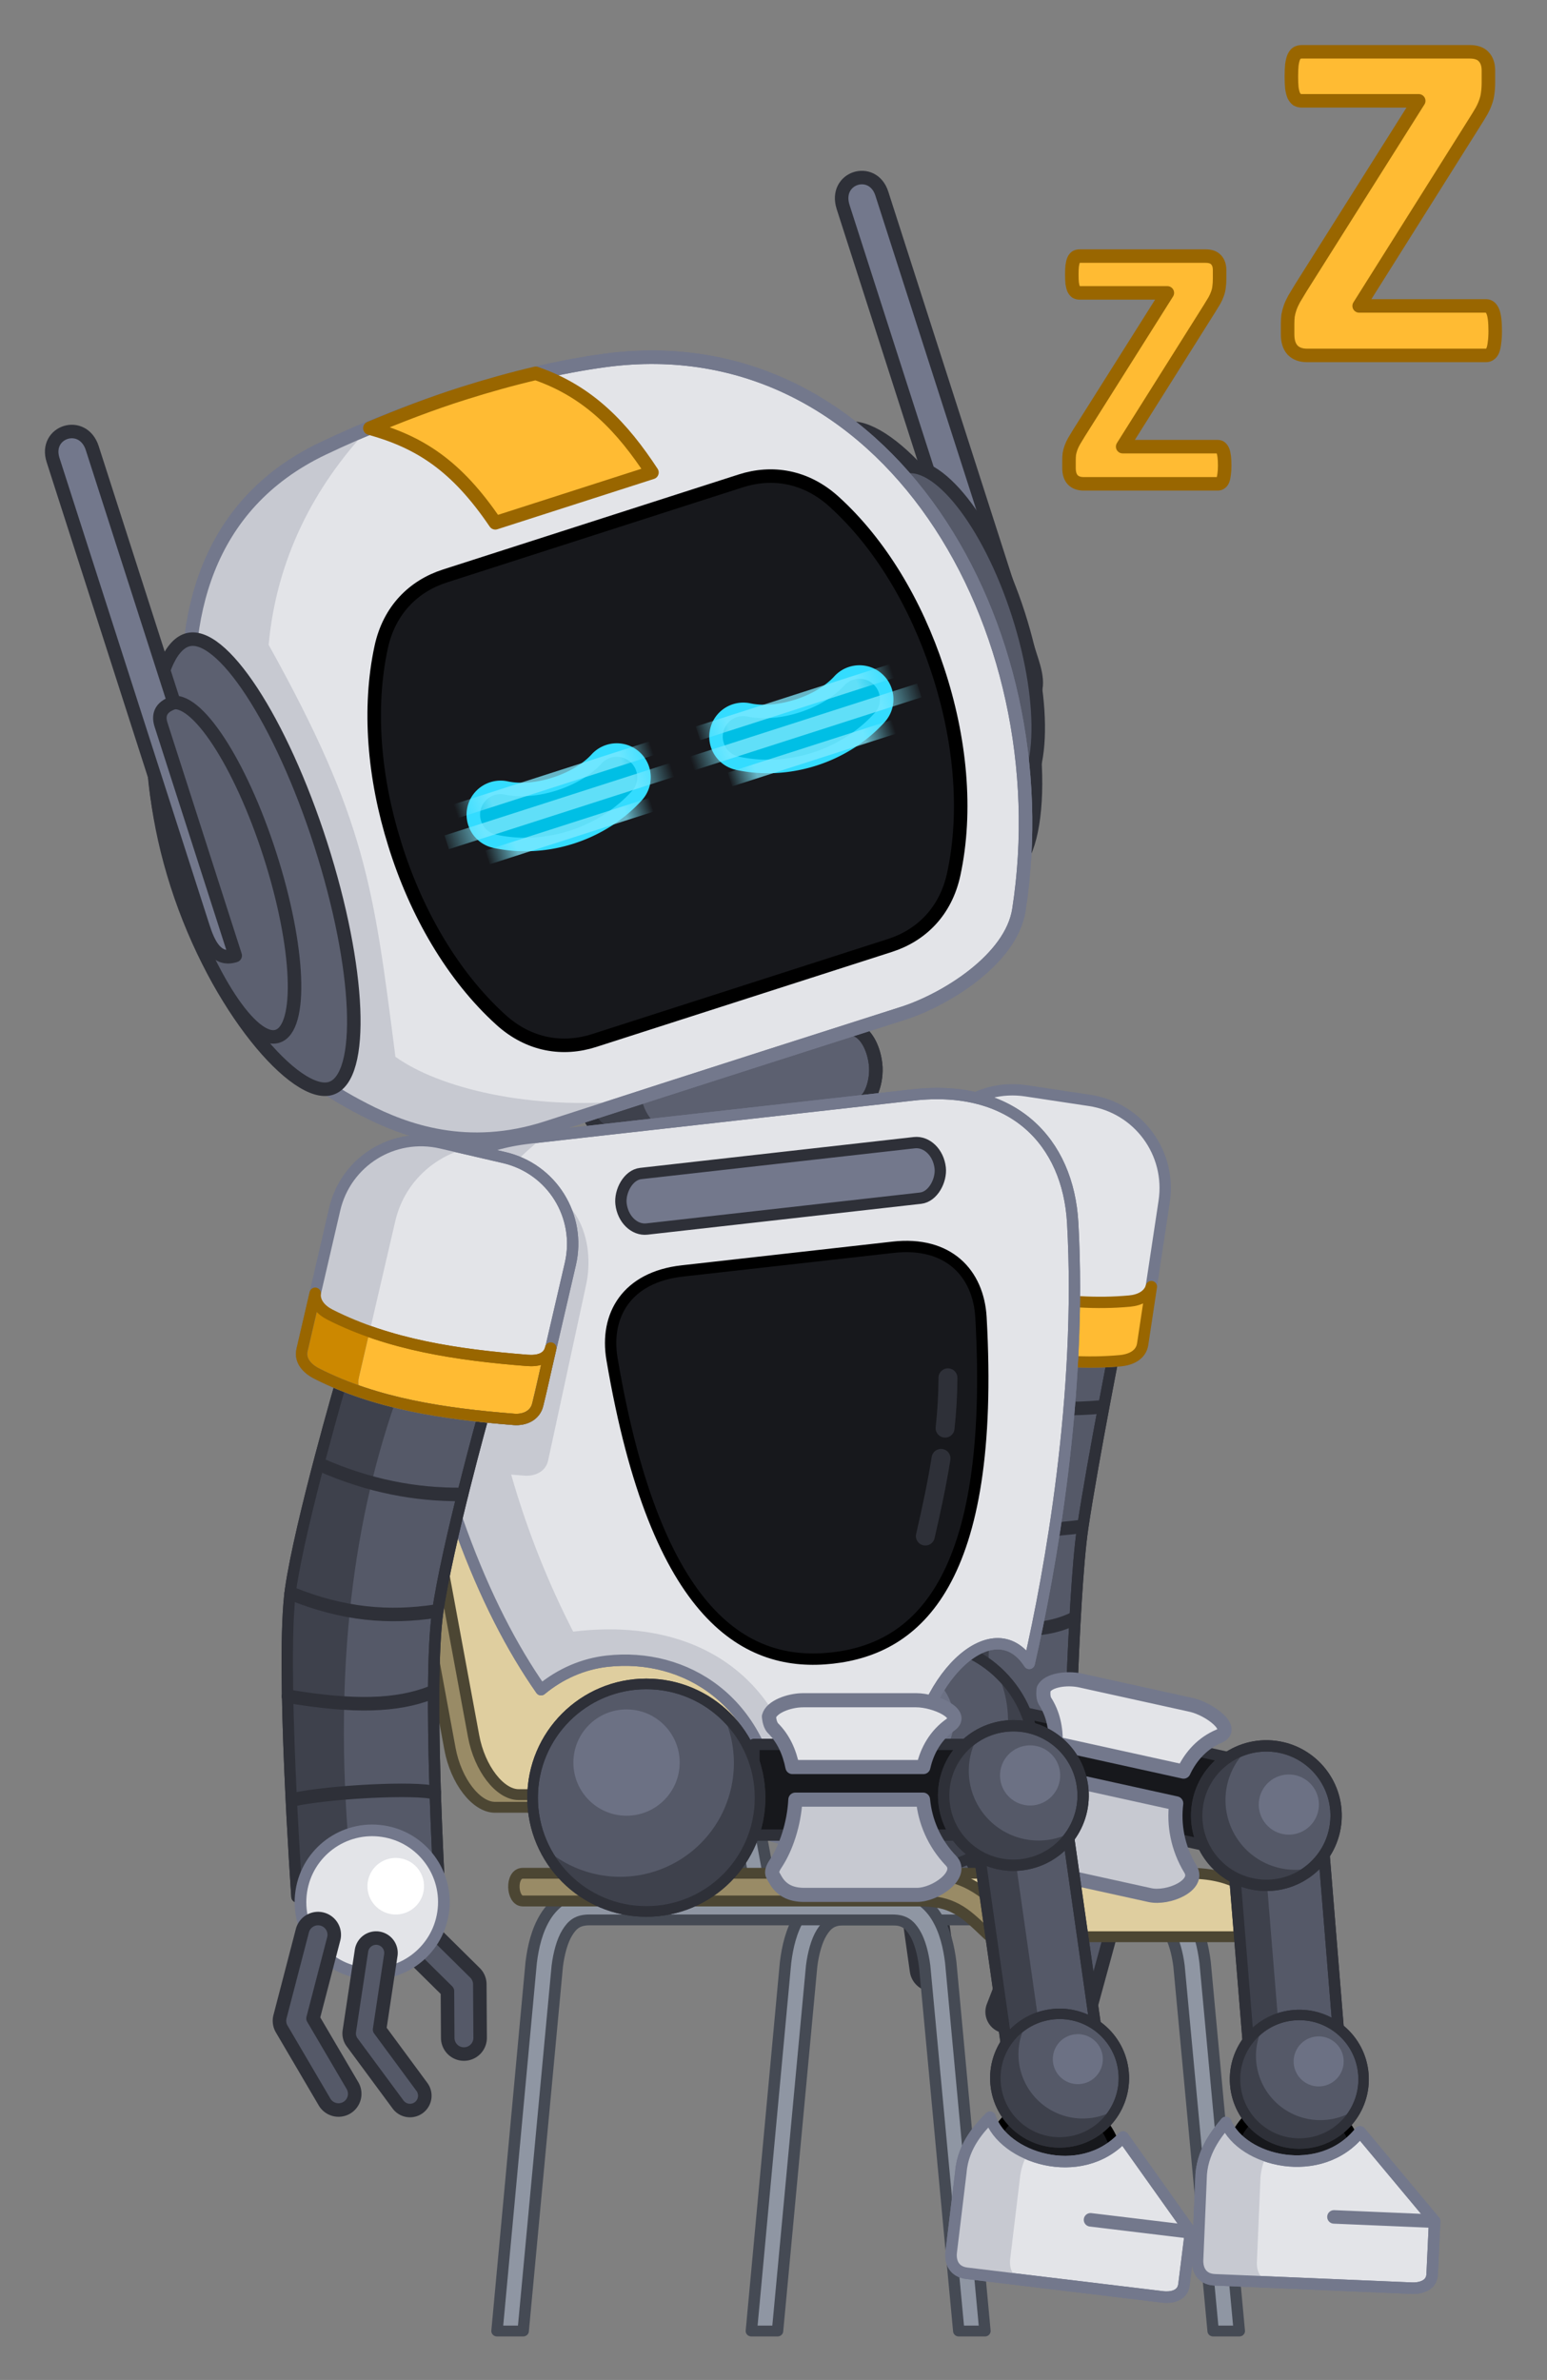 <?xml version="1.0" encoding="UTF-8" standalone="no"?>
<svg
   xmlns:dc="http://purl.org/dc/elements/1.1/"
   xmlns:cc="http://creativecommons.org/ns#"
   xmlns:rdf="http://www.w3.org/1999/02/22-rdf-syntax-ns#"
   xmlns:svg="http://www.w3.org/2000/svg"
   xmlns="http://www.w3.org/2000/svg"
   xmlns:xlink="http://www.w3.org/1999/xlink"
   xmlns:sodipodi="http://sodipodi.sourceforge.net/DTD/sodipodi-0.dtd"
   xmlns:inkscape="http://www.inkscape.org/namespaces/inkscape"
   width="171.75"
   height="264.149"
   viewBox="0 0 171.75 264.149"
   version="1.1"
   id="svg8"
   inkscape:version="1.0.1 (3bc2e813f5, 2020-09-07)"
   sodipodi:docname="Robot_Spi_na_zidli.svg"
   inkscape:export-filename="C:\Users\micha\Downloads\Robot_Spi_na_zidli.png"
   inkscape:export-xdpi="300"
   inkscape:export-ydpi="300">
  <rect x="0" y="0" width="171.75" height="264.149" fill="#808080" stroke="none"/>
  <defs
     id="defs2">
    <linearGradient
       inkscape:collect="always"
       id="linearGradient1297">
      <stop
         style="stop-color:#80eaff;stop-opacity:0"
         offset="0"
         id="stop1289" />
      <stop
         style="stop-color:#80eaff;stop-opacity:0.75"
         offset="0.183"
         id="stop1291" />
      <stop
         style="stop-color:#80eaff;stop-opacity:0.75"
         offset="0.837"
         id="stop1293" />
      <stop
         style="stop-color:#80eaff;stop-opacity:0;"
         offset="1"
         id="stop1295" />
    </linearGradient>
    <linearGradient
       inkscape:collect="always"
       xlink:href="#linearGradient1297"
       id="linearGradient1405-0"
       gradientUnits="userSpaceOnUse"
       gradientTransform="matrix(-6.297,2.024,1.477,4.597,6106.489,-3864.805)"
       x1="961.307"
       y1="550.512"
       x2="964.764"
       y2="550.512" />
    <linearGradient
       inkscape:collect="always"
       xlink:href="#linearGradient1297"
       id="linearGradient1403-7"
       gradientUnits="userSpaceOnUse"
       gradientTransform="matrix(-7.392,2.375,1.477,4.597,7162.228,-4200.928)"
       x1="961.307"
       y1="550.512"
       x2="964.764"
       y2="550.512" />
    <linearGradient
       inkscape:collect="always"
       xlink:href="#linearGradient1297"
       id="linearGradient1401-6"
       gradientUnits="userSpaceOnUse"
       gradientTransform="matrix(-5.299,1.703,1.477,4.597,5147.247,-3550.3)"
       x1="961.307"
       y1="550.512"
       x2="964.764"
       y2="550.512" />
    <linearGradient
       inkscape:collect="always"
       xlink:href="#linearGradient1297"
       id="linearGradient1405-0-8"
       gradientUnits="userSpaceOnUse"
       gradientTransform="matrix(6.297,-2.024,1.477,4.597,-6048.979,41.256)"
       x1="961.307"
       y1="550.512"
       x2="964.764"
       y2="550.512" />
    <linearGradient
       inkscape:collect="always"
       xlink:href="#linearGradient1297"
       id="linearGradient1403-7-3"
       gradientUnits="userSpaceOnUse"
       gradientTransform="matrix(7.392,-2.375,1.477,4.597,-7102.895,383.054)"
       x1="961.307"
       y1="550.512"
       x2="964.764"
       y2="550.512" />
    <linearGradient
       inkscape:collect="always"
       xlink:href="#linearGradient1297"
       id="linearGradient1401-6-4"
       gradientUnits="userSpaceOnUse"
       gradientTransform="matrix(5.299,-1.703,1.477,4.597,-5086.09,-261.899)"
       x1="961.307"
       y1="550.512"
       x2="964.764"
       y2="550.512" />
  </defs>
  <sodipodi:namedview
     id="base"
     pagecolor="#e6e6e6"
     bordercolor="#666666"
     borderopacity="1.0"
     inkscape:pageopacity="0"
     inkscape:pageshadow="2"
     inkscape:zoom="2.8284273"
     inkscape:cx="30.189686"
     inkscape:cy="126.38536"
     inkscape:document-units="px"
     inkscape:current-layer="layer1"
     showgrid="false"
     units="px"
     width="2000px"
     inkscape:pagecheckerboard="false"
     showborder="true"
     borderlayer="true"
     inkscape:window-width="1920"
     inkscape:window-height="1017"
     inkscape:window-x="-8"
     inkscape:window-y="-8"
     inkscape:window-maximized="1"
     inkscape:document-rotation="0"
     inkscape:lockguides="false"
     fit-margin-top="5"
     lock-margins="true"
     fit-margin-left="5"
     fit-margin-right="5"
     fit-margin-bottom="5" />
  <g
     inkscape:label="Vrstva 1"
     inkscape:groupmode="layer"
     id="layer1"
     transform="translate(-767.082,-536.786)">
    <g
       aria-label="Z"
       id="text1700"
       style="font-weight:bold;font-size:40px;font-family:sans-serif;-inkscape-font-specification:'sans-serif Bold';fill:#ffbb33;fill-opacity:1;stroke:#996600;stroke-width:1.5;stroke-linecap:round;stroke-linejoin:round;stroke-miterlimit:4;stroke-dasharray:none;stroke-opacity:1;stop-color:#000000"
       transform="translate(-2.814)">
      <path
         d="m 905.863,588.453 q 0,0.566 -0.059,0.957 -0.039,0.391 -0.137,0.645 -0.098,0.234 -0.254,0.332 -0.137,0.098 -0.312,0.098 h -14.902 q -0.781,0 -1.211,-0.449 -0.41,-0.449 -0.41,-1.309 v -0.859 q 0,-0.391 0.039,-0.703 0.059,-0.332 0.176,-0.664 0.117,-0.332 0.332,-0.723 0.234,-0.391 0.566,-0.938 l 9.805,-15.547 h -9.727 q -0.234,0 -0.41,-0.098 -0.156,-0.117 -0.273,-0.352 -0.098,-0.234 -0.156,-0.625 -0.039,-0.391 -0.039,-0.938 0,-0.586 0.039,-0.977 0.059,-0.41 0.156,-0.645 0.117,-0.254 0.273,-0.352 0.176,-0.098 0.41,-0.098 h 13.965 q 0.801,0 1.172,0.41 0.391,0.41 0.391,1.152 v 0.957 q 0,0.527 -0.059,0.918 -0.039,0.371 -0.176,0.742 -0.117,0.352 -0.332,0.742 -0.215,0.371 -0.547,0.898 l -9.648,15.332 h 10.566 q 0.371,0 0.566,0.469 0.195,0.469 0.195,1.621 z"
         style="font-style:normal;font-variant:normal;font-weight:bold;font-stretch:normal;font-size:40px;font-family:Calibri;-inkscape-font-specification:'Calibri Bold';fill:#ffbb33;fill-opacity:1;stroke:#996600;stroke-width:1.5;stroke-linecap:round;stroke-linejoin:round;stroke-miterlimit:4;stroke-dasharray:none;stroke-opacity:1"
         id="path1702" />
    </g>
    <path
       id="path1212"
       style="font-variation-settings:normal;opacity:1;vector-effect:none;fill:#17181c;fill-opacity:1;stroke:#000000;stroke-width:1.259;stroke-linecap:butt;stroke-linejoin:bevel;stroke-miterlimit:4;stroke-dasharray:none;stroke-dashoffset:0;stroke-opacity:1;stop-color:#000000;stop-opacity:1"
       d="m 866.134,663.721 c 9.611,-1.08 14.888,4.494 15.322,12.264 2.579,46.221 -11.284,57.665 -25.9,59.307 -14.616,1.642 -30.662,-6.441 -38.405,-52.081 -1.302,-7.672 2.607,-14.278 12.218,-15.358 l 18.377,-2.065 z" />
    <path
       style="color:#000000;font-style:normal;font-variant:normal;font-weight:normal;font-stretch:normal;font-size:medium;line-height:normal;font-family:sans-serif;font-variant-ligatures:normal;font-variant-position:normal;font-variant-caps:normal;font-variant-numeric:normal;font-variant-alternates:normal;font-variant-east-asian:normal;font-feature-settings:normal;font-variation-settings:normal;text-indent:0;text-align:start;text-decoration:none;text-decoration-line:none;text-decoration-style:solid;text-decoration-color:#000000;letter-spacing:normal;word-spacing:normal;text-transform:none;writing-mode:lr-tb;direction:ltr;text-orientation:mixed;dominant-baseline:auto;baseline-shift:baseline;text-anchor:start;white-space:normal;shape-padding:0;shape-margin:0;inline-size:0;clip-rule:nonzero;display:inline;overflow:visible;visibility:visible;opacity:1;isolation:auto;mix-blend-mode:normal;color-interpolation:sRGB;color-interpolation-filters:linearRGB;solid-color:#000000;solid-opacity:1;vector-effect:none;fill:#555968;fill-opacity:1;fill-rule:nonzero;stroke:#2e3038;stroke-width:1.5;stroke-linecap:round;stroke-linejoin:round;stroke-miterlimit:4;stroke-dasharray:none;stroke-dashoffset:0;stroke-opacity:1;color-rendering:auto;image-rendering:auto;shape-rendering:auto;text-rendering:auto;enable-background:accumulate;stop-color:#000000;stop-opacity:1"
       d="m 883.281,739.312 a 1.8,1.8 0 0 0 -0.661,2.456 l 4.522,7.916 -2.277,8.346 a 1.8,1.8 0 0 0 1.261,2.208 1.8,1.8 0 0 0 2.208,-1.261 l 2.474,-9.065 a 1.8,1.8 0 0 0 -0.17,-1.361 l -4.894,-8.568 a 1.8,1.8 0 0 0 -2.462,-0.672 z"
       id="path1384-7" />
    <path
       style="color:#000000;font-style:normal;font-variant:normal;font-weight:normal;font-stretch:normal;font-size:medium;line-height:normal;font-family:sans-serif;font-variant-ligatures:normal;font-variant-position:normal;font-variant-caps:normal;font-variant-numeric:normal;font-variant-alternates:normal;font-variant-east-asian:normal;font-feature-settings:normal;font-variation-settings:normal;text-indent:0;text-align:start;text-decoration:none;text-decoration-line:none;text-decoration-style:solid;text-decoration-color:#000000;letter-spacing:normal;word-spacing:normal;text-transform:none;writing-mode:lr-tb;direction:ltr;text-orientation:mixed;dominant-baseline:auto;baseline-shift:baseline;text-anchor:start;white-space:normal;shape-padding:0;shape-margin:0;inline-size:0;clip-rule:nonzero;display:inline;overflow:visible;visibility:visible;opacity:1;isolation:auto;mix-blend-mode:normal;color-interpolation:sRGB;color-interpolation-filters:linearRGB;solid-color:#000000;solid-opacity:1;vector-effect:none;fill:#555968;fill-opacity:1;fill-rule:nonzero;stroke:#2e3038;stroke-width:1.5;stroke-linecap:round;stroke-linejoin:round;stroke-miterlimit:4;stroke-dasharray:none;stroke-dashoffset:0;stroke-opacity:1;color-rendering:auto;image-rendering:auto;shape-rendering:auto;text-rendering:auto;enable-background:accumulate;stop-color:#000000;stop-opacity:1"
       d="m 877.692,742.288 a 1.647,1.647 0 0 0 -0.837,2.173 l 3.359,7.638 -2.871,7.379 a 1.647,1.647 0 0 0 0.937,2.13 1.647,1.647 0 0 0 2.13,-0.937 l 3.123,-8.005 a 1.648,1.648 0 0 0 -0.029,-1.265 l -3.636,-8.267 a 1.647,1.647 0 0 0 -2.177,-0.847 z"
       id="path1388-0" />
    <path
       id="rect1190-1"
       style="font-variation-settings:normal;opacity:1;vector-effect:none;fill:#555968;fill-opacity:1;fill-rule:evenodd;stroke:#2e3038;stroke-width:1.259;stroke-linecap:round;stroke-linejoin:round;stroke-miterlimit:4;stroke-dasharray:none;stroke-dashoffset:0;stroke-opacity:1;stop-color:#000000;stop-opacity:1"
       d="m 891.374,683.804 -15.997,-2.629 c 0,0 -3.401,16.297 -3.892,23.802 -0.524,8.024 -0.56,33.597 -0.56,33.597 l 14.754,-0.574 c 0,0 0.458,-23.834 1.6,-31.617 1.103,-7.502 4.098,-22.578 4.098,-22.578 z"
       sodipodi:nodetypes="ccsccscc" />
    <path
       id="path1078"
       style="font-variation-settings:normal;opacity:1;vector-effect:none;fill:#3e414c;fill-opacity:1;fill-rule:evenodd;stroke:none;stroke-width:1.259;stroke-linecap:round;stroke-linejoin:round;stroke-miterlimit:4;stroke-dasharray:none;stroke-dashoffset:0;stroke-opacity:1;stop-color:#000000;stop-opacity:1"
       d="m 875.378,681.178 4.174,0.691 c -2.623,20.106 -3.134,38.753 -2.46,56.468 l -6.164,0.242 c 0,0 0.035,-25.574 0.559,-33.597 0.491,-7.505 3.891,-23.803 3.891,-23.803 z" />
    <path
       id="path1085"
       style="font-variation-settings:normal;opacity:1;vector-effect:none;fill:none;fill-opacity:1;fill-rule:evenodd;stroke:#2e3038;stroke-width:1.259;stroke-linecap:round;stroke-linejoin:round;stroke-miterlimit:4;stroke-dasharray:none;stroke-dashoffset:0;stroke-opacity:1;stop-color:#000000;stop-opacity:1"
       d="m 891.374,683.804 -15.997,-2.629 c 0,0 -3.401,16.297 -3.892,23.802 -0.524,8.024 -0.56,33.597 -0.56,33.597 l 14.754,-0.574 c 0,0 0.458,-23.834 1.6,-31.617 1.103,-7.502 4.098,-22.578 4.098,-22.578 z"
       sodipodi:nodetypes="ccsccscc" />
    <ellipse
       style="font-variation-settings:normal;opacity:1;vector-effect:none;fill:#e3e4e8;fill-opacity:1;fill-rule:evenodd;stroke:#73788c;stroke-width:1.294;stroke-linecap:butt;stroke-linejoin:bevel;stroke-miterlimit:4;stroke-dasharray:none;stroke-dashoffset:0;stroke-opacity:1;stop-color:#000000;stop-opacity:1"
       id="ellipse1288-8-2"
       cx="625.183"
       cy="963.499"
       rx="7.958"
       ry="7.958"
       transform="rotate(-16.941)" />
    <path
       style="font-variation-settings:normal;opacity:1;vector-effect:none;fill:none;fill-opacity:0.3;stroke:#2e3038;stroke-width:1.5;stroke-linecap:round;stroke-linejoin:round;stroke-miterlimit:4;stroke-dasharray:none;stroke-dashoffset:0;stroke-opacity:1;stop-color:#000000;stop-opacity:1"
       d="m 886.276,716.453 c -3.695,1.773 -7.791,1.236 -14.11,0.42"
       id="path1364-0"
       sodipodi:nodetypes="cc" />
    <path
       style="font-variation-settings:normal;opacity:1;vector-effect:none;fill:none;fill-opacity:0.3;stroke:#2e3038;stroke-width:1.5;stroke-linecap:round;stroke-linejoin:round;stroke-miterlimit:4;stroke-dasharray:none;stroke-dashoffset:0;stroke-opacity:1;stop-color:#000000;stop-opacity:1"
       d="m 885.497,728.234 c -2.046,-0.429 -10.002,-0.252 -14.124,0.965"
       id="path1366-2"
       sodipodi:nodetypes="cc" />
    <path
       id="rect1142-1"
       style="font-variation-settings:normal;opacity:1;vector-effect:none;fill:#e3e4e8;fill-opacity:1;fill-rule:evenodd;stroke:#73788c;stroke-width:1.259;stroke-linecap:butt;stroke-linejoin:bevel;stroke-miterlimit:4;stroke-dasharray:none;stroke-dashoffset:0;stroke-opacity:1;stop-color:#000000;stop-opacity:1"
       d="m 880.976,657.852 c -5.394,-0.815 -10.386,2.875 -11.2,8.269 l -2.391,15.833 c -0.181,1.207 0.683,2.147 1.849,2.507 7.435,2.292 14.853,4.026 22.199,3.352 1.215,-0.112 2.324,-0.642 2.507,-1.849 l 2.391,-15.833 c 0.815,-5.394 -2.874,-10.395 -8.268,-11.209 z"
       sodipodi:nodetypes="sccssccss" />
    <path
       id="path998-8"
       style="font-variation-settings:normal;opacity:1;vector-effect:none;fill:#ffbb33;fill-opacity:1;fill-rule:evenodd;stroke:#996600;stroke-width:1.26;stroke-linecap:round;stroke-linejoin:round;stroke-miterlimit:4;stroke-dasharray:none;stroke-dashoffset:0;stroke-opacity:1;stop-color:#000000;stop-opacity:1"
       d="m 867.386,681.958 c -0.181,1.207 0.684,2.139 1.85,2.498 7.435,2.292 14.852,4.031 22.198,3.358 1.215,-0.112 2.328,-0.641 2.51,-1.848 l 0.963,-6.381 c -0.297,1.015 -1.298,1.502 -2.417,1.605 -7.346,0.674 -14.763,-1.065 -22.198,-3.357 -1.166,-0.359 -2.116,-1.035 -1.934,-2.241 -0.475,3.149 -0.704,4.343 -0.974,6.367 z"
       sodipodi:nodetypes="cssscssccc" />
    <path
       style="color:#000000;font-style:normal;font-variant:normal;font-weight:normal;font-stretch:normal;font-size:medium;line-height:normal;font-family:sans-serif;font-variant-ligatures:normal;font-variant-position:normal;font-variant-caps:normal;font-variant-numeric:normal;font-variant-alternates:normal;font-variant-east-asian:normal;font-feature-settings:normal;font-variation-settings:normal;text-indent:0;text-align:start;text-decoration:none;text-decoration-line:none;text-decoration-style:solid;text-decoration-color:#000000;letter-spacing:normal;word-spacing:normal;text-transform:none;writing-mode:lr-tb;direction:ltr;text-orientation:mixed;dominant-baseline:auto;baseline-shift:baseline;text-anchor:start;white-space:normal;shape-padding:0;shape-margin:0;inline-size:0;clip-rule:nonzero;display:inline;overflow:visible;visibility:visible;opacity:1;isolation:auto;mix-blend-mode:normal;color-interpolation:sRGB;color-interpolation-filters:linearRGB;solid-color:#000000;solid-opacity:1;vector-effect:none;fill:#555968;fill-opacity:1;fill-rule:nonzero;stroke:#2e3038;stroke-width:1.5;stroke-linecap:round;stroke-linejoin:round;stroke-miterlimit:4;stroke-dasharray:none;stroke-dashoffset:0;stroke-opacity:1;color-rendering:auto;image-rendering:auto;shape-rendering:auto;text-rendering:auto;enable-background:accumulate;stop-color:#000000;stop-opacity:1"
       d="m 873.328,742.625 c -0.545,0.079 -0.922,0.315 -1.214,0.704 l -3.759,4.99 c -0.286,0.379 -0.41,0.856 -0.346,1.327 l 0.828,5.883 c 0.137,0.988 1.051,1.677 2.038,1.536 0.983,-0.142 1.665,-1.054 1.524,-2.037 l -0.723,-5.141 3.311,-4.395 c 0.596,-0.793 0.437,-1.92 -0.355,-2.518 -0.48,-0.242 -0.58,-0.454 -1.303,-0.35 z"
       id="path1392-6"
       sodipodi:nodetypes="scsccsccccs" />
    <circle
       style="font-variation-settings:normal;opacity:1;vector-effect:none;fill:#ffffff;fill-opacity:1;fill-rule:evenodd;stroke:none;stroke-width:6.933;stroke-linecap:butt;stroke-linejoin:bevel;stroke-miterlimit:4;stroke-dasharray:none;stroke-dashoffset:0;stroke-opacity:1;stop-color:#000000;stop-opacity:1"
       id="circle1069"
       cx="-1084.774"
       cy="375.407"
       r="3.141"
       transform="matrix(-0.933,-0.359,-0.359,0.933,0,0)" />
    <ellipse
       style="font-variation-settings:normal;opacity:1;vector-effect:none;fill:none;fill-opacity:1;fill-rule:evenodd;stroke:#2e3038;stroke-width:1.259;stroke-linecap:butt;stroke-linejoin:bevel;stroke-miterlimit:4;stroke-dasharray:none;stroke-dashoffset:0;stroke-opacity:1;stop-color:#000000;stop-opacity:1"
       id="ellipse1145-9"
       cx="-767.023"
       cy="852.742"
       rx="7.741"
       ry="7.741"
       transform="matrix(-0.99,0.141,0.141,0.99,0,0)" />
    <rect
       style="font-variation-settings:normal;opacity:1;vector-effect:none;fill:#17181c;fill-opacity:1;fill-rule:evenodd;stroke:#2e3038;stroke-width:1.259;stroke-linecap:round;stroke-linejoin:round;stroke-miterlimit:4;stroke-dasharray:none;stroke-dashoffset:0;stroke-opacity:1;stop-color:#000000;stop-opacity:1"
       id="rect1214-00-4"
       width="10.07"
       height="29.821"
       x="520.393"
       y="1016.435"
       transform="matrix(-0.215,0.977,0.977,0.215,0,0)" />
    <path
       id="path1096-08"
       style="font-variation-settings:normal;opacity:1;vector-effect:none;fill:#e3e4e8;fill-opacity:1;fill-rule:evenodd;stroke:#73788c;stroke-width:1.569;stroke-linecap:round;stroke-linejoin:round;stroke-miterlimit:4;stroke-dasharray:none;stroke-dashoffset:0;stroke-opacity:1;stop-color:#000000;stop-opacity:1"
       d="m 882.95,724.244 c 0.477,-0.988 2.573,-1.279 4.108,-0.941 l 12.244,2.698 c 2.047,0.451 5.039,2.667 3.109,3.484 -1.768,0.748 -3.108,2.161 -3.927,3.928 l -14.194,-3.127 c 0.035,-1.658 -0.279,-3.286 -1.206,-4.717 -0.273,-0.508 -0.135,-1.326 -0.135,-1.326 z"
       sodipodi:nodetypes="ssssccccs" />
    <ellipse
       style="font-variation-settings:normal;opacity:1;vector-effect:none;fill:#555968;fill-opacity:1;fill-rule:evenodd;stroke:#2e3038;stroke-width:1.18;stroke-linecap:butt;stroke-linejoin:bevel;stroke-miterlimit:4;stroke-dasharray:none;stroke-dashoffset:0;stroke-opacity:1;stop-color:#000000;stop-opacity:1"
       id="path1208-1"
       cx="731.635"
       cy="869.273"
       rx="12.627"
       ry="12.627"
       transform="matrix(0,1,1,0,0,0)" />
    <circle
       style="font-variation-settings:normal;opacity:1;vector-effect:none;fill:#6c7184;fill-opacity:1;fill-rule:evenodd;stroke:none;stroke-width:13.021;stroke-linecap:butt;stroke-linejoin:bevel;stroke-miterlimit:4;stroke-dasharray:none;stroke-dashoffset:0;stroke-opacity:1;stop-color:#000000;stop-opacity:1"
       id="path1254-2"
       cx="727.737"
       cy="867.076"
       r="5.9"
       transform="matrix(0,1,1,0,0,0)" />
    <path
       id="ellipse1147-17"
       style="font-variation-settings:normal;opacity:1;vector-effect:none;fill:#3e414c;fill-opacity:1;fill-rule:evenodd;stroke:none;stroke-width:1.18;stroke-linecap:butt;stroke-linejoin:bevel;stroke-miterlimit:4;stroke-dasharray:none;stroke-dashoffset:0;stroke-opacity:1;stop-color:#000000;stop-opacity:1"
       d="m 857.936,737.181 a 12.627,12.627 0 0 0 8.426,3.234 12.627,12.627 0 0 0 12.633,-12.621 12.627,12.627 0 0 0 -1.289,-5.555 12.627,12.627 0 0 1 4.195,9.398 12.627,12.627 0 0 1 -12.633,12.621 12.627,12.627 0 0 1 -11.332,-7.078 z" />
    <ellipse
       style="font-variation-settings:normal;opacity:1;vector-effect:none;fill:none;fill-opacity:1;fill-rule:evenodd;stroke:#2e3038;stroke-width:1.18;stroke-linecap:butt;stroke-linejoin:bevel;stroke-miterlimit:4;stroke-dasharray:none;stroke-dashoffset:0;stroke-opacity:1;stop-color:#000000;stop-opacity:1"
       id="ellipse1154-4"
       cx="731.635"
       cy="869.273"
       rx="12.627"
       ry="12.627"
       transform="matrix(0,1,1,0,0,0)" />
    <g
       id="g1902"
       transform="matrix(0.843,0,0,0.804,134.47,144.305)">
      <path
         id="path27727"
         style="color:#000000;font-style:normal;font-variant:normal;font-weight:normal;font-stretch:normal;font-size:medium;line-height:normal;font-family:sans-serif;font-variant-ligatures:normal;font-variant-position:normal;font-variant-caps:normal;font-variant-numeric:normal;font-variant-alternates:normal;font-variant-east-asian:normal;font-feature-settings:normal;font-variation-settings:normal;text-indent:0;text-align:start;text-decoration:none;text-decoration-line:none;text-decoration-style:solid;text-decoration-color:#000000;letter-spacing:normal;word-spacing:normal;text-transform:none;writing-mode:lr-tb;direction:ltr;text-orientation:mixed;dominant-baseline:auto;baseline-shift:baseline;text-anchor:start;white-space:normal;shape-padding:0;shape-margin:0;inline-size:0;clip-rule:nonzero;display:inline;overflow:visible;visibility:visible;opacity:1;isolation:auto;mix-blend-mode:normal;color-interpolation:sRGB;color-interpolation-filters:linearRGB;solid-color:#000000;solid-opacity:1;vector-effect:none;fill:#8f96a3;fill-opacity:1;fill-rule:evenodd;stroke:#454a54;stroke-width:1.5;stroke-linecap:butt;stroke-linejoin:bevel;stroke-miterlimit:4;stroke-dasharray:none;stroke-dashoffset:0;stroke-opacity:1;color-rendering:auto;image-rendering:auto;shape-rendering:auto;text-rendering:auto;enable-background:accumulate;stop-color:#000000;stop-opacity:1"
         d="m 843.231,718.752 6.018,34.125 h 3.422 l -6.018,-34.125 z" />
      <path
         id="path27698-5"
         style="color:#000000;font-style:normal;font-variant:normal;font-weight:normal;font-stretch:normal;font-size:medium;line-height:normal;font-family:sans-serif;font-variant-ligatures:normal;font-variant-position:normal;font-variant-caps:normal;font-variant-numeric:normal;font-variant-alternates:normal;font-variant-east-asian:normal;font-feature-settings:normal;font-variation-settings:normal;text-indent:0;text-align:start;text-decoration:none;text-decoration-line:none;text-decoration-style:solid;text-decoration-color:#000000;letter-spacing:normal;word-spacing:normal;text-transform:none;writing-mode:lr-tb;direction:ltr;text-orientation:mixed;dominant-baseline:auto;baseline-shift:baseline;text-anchor:start;white-space:normal;shape-padding:0;shape-margin:0;inline-size:0;clip-rule:nonzero;display:inline;overflow:visible;visibility:visible;opacity:1;isolation:auto;mix-blend-mode:normal;color-interpolation:sRGB;color-interpolation-filters:linearRGB;solid-color:#000000;solid-opacity:1;vector-effect:none;fill:#8f96a3;fill-opacity:1;fill-rule:evenodd;stroke:#454a54;stroke-width:1.5;stroke-linecap:butt;stroke-linejoin:bevel;stroke-miterlimit:4;stroke-dasharray:none;stroke-dashoffset:0;stroke-opacity:1;color-rendering:auto;image-rendering:auto;shape-rendering:auto;text-rendering:auto;enable-background:accumulate;stop-color:#000000;stop-opacity:1"
         d="m 819.397,718.752 6.018,34.125 h 3.422 l -6.018,-34.125 z" />
      <path
         style="color:#000000;font-style:normal;font-variant:normal;font-weight:normal;font-stretch:normal;font-size:medium;line-height:normal;font-family:sans-serif;font-variant-ligatures:normal;font-variant-position:normal;font-variant-caps:normal;font-variant-numeric:normal;font-variant-alternates:normal;font-variant-east-asian:normal;font-feature-settings:normal;font-variation-settings:normal;text-indent:0;text-align:start;text-decoration:none;text-decoration-line:none;text-decoration-style:solid;text-decoration-color:#000000;letter-spacing:normal;word-spacing:normal;text-transform:none;writing-mode:lr-tb;direction:ltr;text-orientation:mixed;dominant-baseline:auto;baseline-shift:baseline;text-anchor:start;white-space:normal;shape-padding:0;shape-margin:0;inline-size:0;clip-rule:nonzero;display:inline;overflow:visible;visibility:visible;opacity:1;isolation:auto;mix-blend-mode:normal;color-interpolation:sRGB;color-interpolation-filters:linearRGB;solid-color:#000000;solid-opacity:1;vector-effect:none;fill:#998b66;fill-opacity:1;fill-rule:evenodd;stroke:#4c4633;stroke-width:1.5;stroke-linecap:butt;stroke-linejoin:bevel;stroke-miterlimit:4;stroke-dasharray:none;stroke-dashoffset:0;stroke-opacity:1;color-rendering:auto;image-rendering:auto;shape-rendering:auto;text-rendering:auto;enable-background:accumulate;stop-color:#000000;stop-opacity:1"
         d="m 807.805,676.792 c -5.368,-0.272 -6.476,5.371 -5.692,9.818 l 7.576,42.967 c 0.784,4.447 3.449,8.072 5.931,8.072 h 37.09 c 2.483,0 6.652,-2.264 5.646,-6.666 l -10.139,-44.373 c -1.006,-4.402 -3.451,-7.947 -5.93,-8.072 z"
         id="path27698"
         sodipodi:nodetypes="sssssssss" />
      <path
         style="color:#000000;font-style:normal;font-variant:normal;font-weight:normal;font-stretch:normal;font-size:medium;line-height:normal;font-family:sans-serif;font-variant-ligatures:normal;font-variant-position:normal;font-variant-caps:normal;font-variant-numeric:normal;font-variant-alternates:normal;font-variant-east-asian:normal;font-feature-settings:normal;font-variation-settings:normal;text-indent:0;text-align:start;text-decoration:none;text-decoration-line:none;text-decoration-style:solid;text-decoration-color:#000000;letter-spacing:normal;word-spacing:normal;text-transform:none;writing-mode:lr-tb;direction:ltr;text-orientation:mixed;dominant-baseline:auto;baseline-shift:baseline;text-anchor:start;white-space:normal;shape-padding:0;shape-margin:0;inline-size:0;clip-rule:nonzero;display:inline;overflow:visible;visibility:visible;opacity:1;isolation:auto;mix-blend-mode:normal;color-interpolation:sRGB;color-interpolation-filters:linearRGB;solid-color:#000000;solid-opacity:1;vector-effect:none;fill:#8f96a3;fill-opacity:1;fill-rule:nonzero;stroke:#454a54;stroke-width:1.5;stroke-linecap:round;stroke-linejoin:round;stroke-miterlimit:4;stroke-dasharray:none;stroke-dashoffset:0;stroke-opacity:1;color-rendering:auto;image-rendering:auto;shape-rendering:auto;text-rendering:auto;enable-background:accumulate;stop-color:#000000;stop-opacity:1"
         d="m 861.563,749.222 c -2.593,0 -4.634,1.544 -5.793,3.505 -1.159,1.961 -1.633,4.247 -1.88,6.293 l -0.008,0.07 -4.499,50.856 h 3.446 l 4.493,-50.393 c 0.207,-1.707 0.642,-3.457 1.315,-4.596 0.675,-1.142 1.386,-1.762 2.926,-1.762 h 39.899 c 1.54,0 2.252,0.62 2.926,1.762 0.673,1.139 1.108,2.889 1.315,4.596 l 4.493,50.393 h 3.446 l -4.498,-50.856 -0.008,-0.07 c -0.247,-2.046 -0.723,-4.332 -1.882,-6.293 -1.159,-1.961 -3.2,-3.505 -5.793,-3.505 z"
         id="path25876"
         sodipodi:nodetypes="sscccccsssscccccsss" />
      <path
         id="path25901"
         style="color:#000000;font-style:normal;font-variant:normal;font-weight:normal;font-stretch:normal;font-size:medium;line-height:normal;font-family:sans-serif;font-variant-ligatures:normal;font-variant-position:normal;font-variant-caps:normal;font-variant-numeric:normal;font-variant-alternates:normal;font-variant-east-asian:normal;font-feature-settings:normal;font-variation-settings:normal;text-indent:0;text-align:start;text-decoration:none;text-decoration-line:none;text-decoration-style:solid;text-decoration-color:#000000;letter-spacing:normal;word-spacing:normal;text-transform:none;writing-mode:lr-tb;direction:ltr;text-orientation:mixed;dominant-baseline:auto;baseline-shift:baseline;text-anchor:start;white-space:normal;shape-padding:0;shape-margin:0;inline-size:0;clip-rule:nonzero;display:inline;overflow:visible;visibility:visible;opacity:1;isolation:auto;mix-blend-mode:normal;color-interpolation:sRGB;color-interpolation-filters:linearRGB;solid-color:#000000;solid-opacity:1;vector-effect:none;fill:#dfce9f;fill-opacity:1;fill-rule:nonzero;stroke:#4c4633;stroke-width:1.5;stroke-linecap:round;stroke-linejoin:round;stroke-miterlimit:4;stroke-dasharray:none;stroke-dashoffset:0;stroke-opacity:1;color-rendering:auto;image-rendering:auto;shape-rendering:auto;text-rendering:auto;enable-background:accumulate;stop-color:#000000;stop-opacity:1"
         d="m 852.61,746.757 v 3.823 h 28.604 v 4.936 h 35.28 c 1.17,0 2.661,0.372 2.703,-2.703 -1.899,-1.899 -3.448,-3.405 -5.351,-4.475 -1.904,-1.069 -4.098,-1.582 -6.849,-1.582 z"
         sodipodi:nodetypes="ccccccscc" />
      <path
         style="color:#000000;font-style:normal;font-variant:normal;font-weight:normal;font-stretch:normal;font-size:medium;line-height:normal;font-family:sans-serif;font-variant-ligatures:normal;font-variant-position:normal;font-variant-caps:normal;font-variant-numeric:normal;font-variant-alternates:normal;font-variant-east-asian:normal;font-feature-settings:normal;font-variation-settings:normal;text-indent:0;text-align:start;text-decoration:none;text-decoration-line:none;text-decoration-style:solid;text-decoration-color:#000000;letter-spacing:normal;word-spacing:normal;text-transform:none;writing-mode:lr-tb;direction:ltr;text-orientation:mixed;dominant-baseline:auto;baseline-shift:baseline;text-anchor:start;white-space:normal;shape-padding:0;shape-margin:0;inline-size:0;clip-rule:nonzero;display:inline;overflow:visible;visibility:visible;opacity:1;isolation:auto;mix-blend-mode:normal;color-interpolation:sRGB;color-interpolation-filters:linearRGB;solid-color:#000000;solid-opacity:1;vector-effect:none;fill:#8f96a3;fill-opacity:1;fill-rule:nonzero;stroke:#454a54;stroke-width:1.5;stroke-linecap:round;stroke-linejoin:round;stroke-miterlimit:4;stroke-dasharray:none;stroke-dashoffset:0;stroke-opacity:1;color-rendering:auto;image-rendering:auto;shape-rendering:auto;text-rendering:auto;enable-background:accumulate;stop-color:#000000;stop-opacity:1"
         d="m 828.064,749.222 c -2.593,0 -4.634,1.544 -5.793,3.505 -1.159,1.961 -1.633,4.247 -1.88,6.293 l -0.008,0.07 -4.499,50.856 h 3.446 l 4.493,-50.393 c 0.207,-1.707 0.642,-3.457 1.315,-4.596 0.674,-1.142 1.386,-1.762 2.926,-1.762 h 39.899 c 1.54,0 2.252,0.62 2.926,1.762 0.673,1.139 1.108,2.889 1.315,4.596 l 4.493,50.393 h 3.446 l -4.498,-50.856 -0.008,-0.07 c -0.247,-2.046 -0.723,-4.332 -1.882,-6.293 -1.159,-1.961 -3.2,-3.505 -5.793,-3.505 z"
         id="path25874"
         sodipodi:nodetypes="sscccccsssscccccsss" />
      <path
         style="color:#000000;font-style:normal;font-variant:normal;font-weight:normal;font-stretch:normal;font-size:medium;line-height:normal;font-family:sans-serif;font-variant-ligatures:normal;font-variant-position:normal;font-variant-caps:normal;font-variant-numeric:normal;font-variant-alternates:normal;font-variant-east-asian:normal;font-feature-settings:normal;font-variation-settings:normal;text-indent:0;text-align:start;text-decoration:none;text-decoration-line:none;text-decoration-style:solid;text-decoration-color:#000000;letter-spacing:normal;word-spacing:normal;text-transform:none;writing-mode:lr-tb;direction:ltr;text-orientation:mixed;dominant-baseline:auto;baseline-shift:baseline;text-anchor:start;white-space:normal;shape-padding:0;shape-margin:0;inline-size:0;clip-rule:nonzero;display:inline;overflow:visible;visibility:visible;opacity:1;isolation:auto;mix-blend-mode:normal;color-interpolation:sRGB;color-interpolation-filters:linearRGB;solid-color:#000000;solid-opacity:1;vector-effect:none;fill:#998b66;fill-opacity:1;fill-rule:nonzero;stroke:#4c4633;stroke-width:1.5;stroke-linecap:round;stroke-linejoin:round;stroke-miterlimit:4;stroke-dasharray:none;stroke-dashoffset:0;stroke-opacity:1;color-rendering:auto;image-rendering:auto;shape-rendering:auto;text-rendering:auto;enable-background:accumulate;stop-color:#000000;stop-opacity:1"
         d="m 819.276,746.758 c -1.647,0 -1.469,3.823 0,3.823 h 52.169 c 2.315,0 3.663,0.354 4.976,1.092 1.314,0.738 2.322,1.765 4.186,3.629 1.037,1.037 3.884,-1.522 2.703,-2.703 -1.899,-1.899 -3.113,-3.19 -5.017,-4.259 -1.904,-1.069 -4.098,-1.582 -6.849,-1.582 z"
         id="path25882"
         sodipodi:nodetypes="ccssccssc" />
      <path
         style="color:#000000;font-style:normal;font-variant:normal;font-weight:normal;font-stretch:normal;font-size:medium;line-height:normal;font-family:sans-serif;font-variant-ligatures:normal;font-variant-position:normal;font-variant-caps:normal;font-variant-numeric:normal;font-variant-alternates:normal;font-variant-east-asian:normal;font-feature-settings:normal;font-variation-settings:normal;text-indent:0;text-align:start;text-decoration:none;text-decoration-line:none;text-decoration-style:solid;text-decoration-color:#000000;letter-spacing:normal;word-spacing:normal;text-transform:none;writing-mode:lr-tb;direction:ltr;text-orientation:mixed;dominant-baseline:auto;baseline-shift:baseline;text-anchor:start;white-space:normal;shape-padding:0;shape-margin:0;inline-size:0;clip-rule:nonzero;display:inline;overflow:visible;visibility:visible;opacity:1;isolation:auto;mix-blend-mode:normal;color-interpolation:sRGB;color-interpolation-filters:linearRGB;solid-color:#000000;solid-opacity:1;vector-effect:none;fill:#dfce9f;fill-opacity:1;fill-rule:evenodd;stroke:#4c4633;stroke-width:1.5;stroke-linecap:butt;stroke-linejoin:bevel;stroke-miterlimit:4;stroke-dasharray:none;stroke-dashoffset:0;stroke-opacity:1;color-rendering:auto;image-rendering:auto;shape-rendering:auto;text-rendering:auto;enable-background:accumulate;stop-color:#000000;stop-opacity:1"
         d="m 808.311,676.788 c -2.483,0 -3.869,3.625 -3.085,8.072 l 7.576,42.967 c 0.784,4.447 3.449,8.072 5.931,8.072 h 37.09 c 2.483,0 3.868,-3.625 3.084,-8.072 l -7.576,-42.967 c -0.784,-4.447 -3.447,-8.072 -5.93,-8.072 z"
         id="path27696"
         sodipodi:nodetypes="sssssssss" />
    </g>
    <path
       id="path1096-0-6"
       style="font-variation-settings:normal;opacity:1;vector-effect:none;fill:#c7c9d1;fill-opacity:1;fill-rule:evenodd;stroke:#73788c;stroke-width:1.569;stroke-linecap:round;stroke-linejoin:round;stroke-miterlimit:4;stroke-dasharray:none;stroke-dashoffset:0;stroke-opacity:1;stop-color:#000000;stop-opacity:1"
       d="m 879.582,741.554 c -0.123,-0.394 0.183,-0.813 0.561,-1.175 1.487,-1.426 2.96,-3.849 3.685,-6.489 l 13.839,3.049 c -0.293,2.348 0.139,4.934 1.582,7.307 1.089,1.79 -2.463,3.324 -4.51,2.873 l -12.244,-2.698 c -1.535,-0.338 -2.375,-1.144 -2.744,-2.326 z"
       sodipodi:nodetypes="sccssssss" />
    <rect
       style="font-variation-settings:normal;opacity:1;vector-effect:none;fill:#5c6070;fill-opacity:1;fill-rule:evenodd;stroke:#2e3038;stroke-width:1.5;stroke-linecap:butt;stroke-linejoin:bevel;stroke-miterlimit:4;stroke-dasharray:none;stroke-dashoffset:0;stroke-opacity:1;stop-color:#000000;stop-opacity:1"
       id="rect1136"
       width="32.554"
       height="8.325"
       x="-785.301"
       y="743.176"
       rx="2.325"
       ry="4.162"
       transform="matrix(-0.994,0.112,0.112,0.994,0,0)" />
    <path
       id="rect1087"
       style="font-variation-settings:normal;opacity:1;vector-effect:none;fill:#3e414c;fill-opacity:1;fill-rule:evenodd;stroke:none;stroke-width:1.5;stroke-linecap:butt;stroke-linejoin:bevel;stroke-miterlimit:4;stroke-dasharray:none;stroke-dashoffset:0;stroke-opacity:1;stop-color:#000000;stop-opacity:1"
       d="m 839.987,653.464 c -1.28,0.144 -2.099,2.102 -1.841,4.393 0.258,2.292 1.49,4.019 2.77,3.875 l -6.649,0.747 c -1.28,0.144 -2.513,-1.583 -2.77,-3.875 -0.258,-2.291 0.561,-4.249 1.841,-4.393 z" />
    <rect
       style="font-variation-settings:normal;opacity:1;vector-effect:none;fill:none;fill-opacity:1;fill-rule:evenodd;stroke:#2e3038;stroke-width:1.5;stroke-linecap:butt;stroke-linejoin:bevel;stroke-miterlimit:4;stroke-dasharray:none;stroke-dashoffset:0;stroke-opacity:1;stop-color:#000000;stop-opacity:1"
       id="rect1094"
       width="32.554"
       height="8.325"
       x="-785.301"
       y="743.176"
       rx="2.325"
       ry="4.162"
       transform="matrix(-0.994,0.112,0.112,0.994,0,0)" />
    <path
       style="font-variation-settings:normal;opacity:1;vector-effect:none;fill:none;fill-opacity:0.3;stroke:#2e3038;stroke-width:1.5;stroke-linecap:round;stroke-linejoin:round;stroke-miterlimit:4;stroke-dasharray:none;stroke-dashoffset:0;stroke-opacity:1;stop-color:#000000;stop-opacity:1"
       d="m 889.12,692.962 c -5.036,0.442 -9.85,-0.038 -15.463,-2.017"
       id="path1360-2"
       sodipodi:nodetypes="cc" />
    <path
       style="font-variation-settings:normal;opacity:1;vector-effect:none;fill:none;fill-opacity:0.3;stroke:#2e3038;stroke-width:1.5;stroke-linecap:round;stroke-linejoin:round;stroke-miterlimit:4;stroke-dasharray:none;stroke-dashoffset:0;stroke-opacity:1;stop-color:#000000;stop-opacity:1"
       d="m 886.826,706.251 c -5.324,0.637 -9.871,0.56 -15.249,-0.793"
       id="path1362-9"
       sodipodi:nodetypes="cc" />
    <path
       id="path1161"
       style="font-variation-settings:normal;opacity:1;vector-effect:none;fill:#e3e4e8;fill-opacity:1;stroke:#73788c;stroke-width:1.259;stroke-linecap:round;stroke-linejoin:round;stroke-miterlimit:4;stroke-dasharray:none;stroke-dashoffset:0;stroke-opacity:1;stop-color:#000000;stop-opacity:1"
       d="m 868.44,658.314 c 11.127,-1.25 17.233,5.202 17.735,14.197 1.068,19.14 -2.523,38.807 -4.827,48.893 -4.037,-6.282 -12.442,1.992 -12.907,12.27 -0.199,4.391 -1.343,5.905 -3.215,6.487 -5.177,1.61 -9.404,1.367 -12.333,0.418 0.193,-0.906 0.361,-2.067 0.216,-3.391 -1.28,-11.604 -9.937,-17.006 -18.636,-16.028 -2.651,0.298 -5.17,1.388 -7.323,3.168 -6.436,-9.208 -11.955,-23.018 -15.422,-43.451 -1.506,-8.882 3.015,-16.528 14.142,-17.779 z"
       sodipodi:nodetypes="cscsscsscscc" />
    <path
       id="path1046"
       style="font-variation-settings:normal;opacity:1;vector-effect:none;fill:#c7c9d1;fill-opacity:1;fill-rule:evenodd;stroke:none;stroke-width:1.259;stroke-linecap:butt;stroke-linejoin:bevel;stroke-miterlimit:4;stroke-dasharray:none;stroke-dashoffset:0;stroke-opacity:1;stop-color:#000000;stop-opacity:1"
       d="m 825.379,668.933 c 5.419,-0.629 7.964,5.336 6.731,10.65 l -4.183,19.334 c -0.276,1.189 -1.427,1.744 -2.643,1.648 -7.756,-0.613 -6.508,-0.411 -13.087,-3.747 -1.088,-0.552 -1.923,-1.455 -1.648,-2.643 l 3.619,-15.598 c 1.233,-5.314 2.711,-6.559 3.037,-8.695 z"
       sodipodi:nodetypes="sccsscccs" />
    <path
       id="path1130"
       style="font-variation-settings:normal;opacity:1;vector-effect:none;fill:#17181c;fill-opacity:1;stroke:#000000;stroke-width:1.259;stroke-linecap:butt;stroke-linejoin:bevel;stroke-miterlimit:4;stroke-dasharray:none;stroke-dashoffset:0;stroke-opacity:1;stop-color:#000000;stop-opacity:1"
       d="m 866.233,675.217 c 6.123,-0.688 9.484,2.863 9.76,7.812 1.643,29.443 -7.188,36.733 -16.498,37.779 -9.31,1.046 -19.532,-4.103 -24.465,-33.176 -0.829,-4.887 1.661,-9.095 7.783,-9.783 l 11.706,-1.315 z" />
    <rect
       style="font-variation-settings:normal;opacity:1;vector-effect:none;fill:#73788c;fill-opacity:1;fill-rule:evenodd;stroke:#2e3038;stroke-width:1.259;stroke-linecap:butt;stroke-linejoin:bevel;stroke-miterlimit:4;stroke-dasharray:none;stroke-dashoffset:0;stroke-opacity:1;stop-color:#000000;stop-opacity:1"
       id="rect1132"
       width="35.649"
       height="6.198"
       x="-791.139"
       y="756.471"
       rx="2.546"
       ry="3.099"
       transform="matrix(-0.994,0.112,0.112,0.994,0,0)" />
    <path
       id="path1035"
       style="font-variation-settings:normal;opacity:1;vector-effect:none;fill:#c7c9d1;fill-opacity:1;stroke:none;stroke-width:1.259;stroke-linecap:round;stroke-linejoin:round;stroke-miterlimit:4;stroke-dasharray:none;stroke-dashoffset:0;stroke-opacity:1;stop-color:#000000;stop-opacity:1"
       d="m 827.476,662.912 c -1.148,0.98 -2.416,2.021 -3.471,3.22 -5.716,6.501 -4.455,30.021 6.711,51.745 17.812,-2.15 26.575,9.869 25.141,23.295 -1.086,-0.127 -2.101,-0.317 -2.968,-0.598 0.193,-0.906 0.367,-2.062 0.221,-3.386 -1.28,-11.604 -9.942,-17.008 -18.641,-16.03 -2.651,0.298 -5.168,1.389 -7.321,3.169 -6.436,-9.208 -11.959,-23.021 -15.425,-43.455 -1.506,-8.882 3.018,-16.53 14.146,-17.78 z" />
    <path
       id="path1044"
       style="font-variation-settings:normal;opacity:1;vector-effect:none;fill:none;fill-opacity:1;stroke:#73788c;stroke-width:1.259;stroke-linecap:round;stroke-linejoin:round;stroke-miterlimit:4;stroke-dasharray:none;stroke-dashoffset:0;stroke-opacity:1;stop-color:#000000;stop-opacity:1"
       d="m 868.44,658.314 c 11.127,-1.25 17.233,5.202 17.735,14.197 1.068,19.14 -2.523,38.807 -4.827,48.893 -4.037,-6.282 -12.442,1.992 -12.907,12.27 -0.199,4.391 -1.343,5.905 -3.215,6.487 -5.177,1.61 -9.404,1.367 -12.333,0.418 0.193,-0.906 0.361,-2.067 0.216,-3.391 -1.28,-11.604 -9.937,-17.006 -18.636,-16.028 -2.651,0.298 -5.17,1.388 -7.323,3.168 -6.436,-9.208 -11.955,-23.018 -15.422,-43.451 -1.506,-8.882 3.015,-16.528 14.142,-17.779 z"
       sodipodi:nodetypes="cscsscsscscc" />
    <path
       id="rect1190"
       style="font-variation-settings:normal;opacity:1;vector-effect:none;fill:#555968;fill-opacity:1;fill-rule:evenodd;stroke:#2e3038;stroke-width:1.259;stroke-linecap:round;stroke-linejoin:round;stroke-miterlimit:4;stroke-dasharray:none;stroke-dashoffset:0;stroke-opacity:1;stop-color:#000000;stop-opacity:1"
       d="M 820.828,693.59 805.084,689.722 c 0,0 -4.661,15.983 -5.736,23.426 -1.147,7.958 0.702,34.158 0.702,34.158 l 15.823,-0.714 c 0,0 -1.313,-23.027 -0.206,-30.846 1.064,-7.508 5.161,-22.156 5.161,-22.156 z"
       sodipodi:nodetypes="ccsccsc" />
    <path
       style="color:#000000;font-style:normal;font-variant:normal;font-weight:normal;font-stretch:normal;font-size:medium;line-height:normal;font-family:sans-serif;font-variant-ligatures:normal;font-variant-position:normal;font-variant-caps:normal;font-variant-numeric:normal;font-variant-alternates:normal;font-variant-east-asian:normal;font-feature-settings:normal;font-variation-settings:normal;text-indent:0;text-align:start;text-decoration:none;text-decoration-line:none;text-decoration-style:solid;text-decoration-color:#000000;letter-spacing:normal;word-spacing:normal;text-transform:none;writing-mode:lr-tb;direction:ltr;text-orientation:mixed;dominant-baseline:auto;baseline-shift:baseline;text-anchor:start;white-space:normal;shape-padding:0;shape-margin:0;inline-size:0;clip-rule:nonzero;display:inline;overflow:visible;visibility:visible;opacity:1;isolation:auto;mix-blend-mode:normal;color-interpolation:sRGB;color-interpolation-filters:linearRGB;solid-color:#000000;solid-opacity:1;vector-effect:none;fill:#555968;fill-opacity:1;fill-rule:nonzero;stroke:#2e3038;stroke-width:1.5;stroke-linecap:round;stroke-linejoin:round;stroke-miterlimit:4;stroke-dasharray:none;stroke-dashoffset:0;stroke-opacity:1;color-rendering:auto;image-rendering:auto;shape-rendering:auto;text-rendering:auto;enable-background:accumulate;stop-color:#000000;stop-opacity:1"
       d="m 814.068,750.833 a 1.8,1.8 0 0 1 1.304,0.52 l 4.444,4.391 a 1.8,1.8 0 0 1 0.535,1.262 l 0.036,5.941 a 1.8,1.8 0 0 1 -1.794,1.815 1.8,1.8 0 0 1 -1.804,-1.794 l -0.031,-5.191 -3.914,-3.867 a 1.8,1.8 0 0 1 -0.015,-2.543 1.8,1.8 0 0 1 1.239,-0.535 z"
       id="path1392" />
    <path
       id="path1071"
       style="font-variation-settings:normal;opacity:1;vector-effect:none;fill:#3e414c;fill-opacity:1;stroke:none;stroke-width:1.5;stroke-linecap:butt;stroke-linejoin:bevel;stroke-miterlimit:4;stroke-dasharray:none;stroke-dashoffset:0;stroke-opacity:1;stop-color:#000000;stop-opacity:1"
       d="m 805.089,689.724 6.16,1.511 -0.299,1.199 c -4.924,14.173 -6.898,31.07 -4.947,51.589 l -4.85,3.238 -1.098,0.047 c 0,0 -1.855,-26.198 -0.708,-34.156 1.076,-7.444 5.743,-23.428 5.743,-23.428 z" />
    <path
       id="path1076"
       style="font-variation-settings:normal;opacity:1;vector-effect:none;fill:none;fill-opacity:1;fill-rule:evenodd;stroke:#2e3038;stroke-width:1.259;stroke-linecap:round;stroke-linejoin:round;stroke-miterlimit:4;stroke-dasharray:none;stroke-dashoffset:0;stroke-opacity:1;stop-color:#000000;stop-opacity:1"
       d="M 820.828,693.59 805.084,689.722 c 0,0 -4.661,15.983 -5.736,23.426 -1.147,7.958 0.702,34.158 0.702,34.158 l 15.823,-0.714 c 0,0 -1.313,-23.027 -0.206,-30.846 1.064,-7.508 5.161,-22.156 5.161,-22.156 z"
       sodipodi:nodetypes="ccsccsc" />
    <ellipse
       style="font-variation-settings:normal;opacity:1;vector-effect:none;fill:#e3e4e8;fill-opacity:1;fill-rule:evenodd;stroke:#73788c;stroke-width:1.294;stroke-linecap:butt;stroke-linejoin:bevel;stroke-miterlimit:4;stroke-dasharray:none;stroke-dashoffset:0;stroke-opacity:1;stop-color:#000000;stop-opacity:1"
       id="ellipse1288-8"
       cx="-910.652"
       cy="619.017"
       rx="7.958"
       ry="7.958"
       transform="matrix(-0.989,-0.149,-0.149,0.989,0,0)" />
    <path
       style="color:#000000;font-style:normal;font-variant:normal;font-weight:normal;font-stretch:normal;font-size:medium;line-height:normal;font-family:sans-serif;font-variant-ligatures:normal;font-variant-position:normal;font-variant-caps:normal;font-variant-numeric:normal;font-variant-alternates:normal;font-variant-east-asian:normal;font-feature-settings:normal;font-variation-settings:normal;text-indent:0;text-align:start;text-decoration:none;text-decoration-line:none;text-decoration-style:solid;text-decoration-color:#000000;letter-spacing:normal;word-spacing:normal;text-transform:none;writing-mode:lr-tb;direction:ltr;text-orientation:mixed;dominant-baseline:auto;baseline-shift:baseline;text-anchor:start;white-space:normal;shape-padding:0;shape-margin:0;inline-size:0;clip-rule:nonzero;display:inline;overflow:visible;visibility:visible;opacity:1;isolation:auto;mix-blend-mode:normal;color-interpolation:sRGB;color-interpolation-filters:linearRGB;solid-color:#000000;solid-opacity:1;vector-effect:none;fill:#555968;fill-opacity:1;fill-rule:nonzero;stroke:#2e3038;stroke-width:1.5;stroke-linecap:round;stroke-linejoin:round;stroke-miterlimit:4;stroke-dasharray:none;stroke-dashoffset:0;stroke-opacity:1;color-rendering:auto;image-rendering:auto;shape-rendering:auto;text-rendering:auto;enable-background:accumulate;stop-color:#000000;stop-opacity:1"
       d="m 802.851,749.784 a 1.8,1.8 0 0 1 1.281,2.198 l -2.296,8.823 4.38,7.46 a 1.8,1.8 0 0 1 -0.64,2.461 1.8,1.8 0 0 1 -2.461,-0.64 l -4.757,-8.103 a 1.8,1.8 0 0 1 -0.192,-1.358 l 2.485,-9.549 a 1.8,1.8 0 0 1 2.201,-1.292 z"
       id="path1384" />
    <path
       style="color:#000000;font-style:normal;font-variant:normal;font-weight:normal;font-stretch:normal;font-size:medium;line-height:normal;font-family:sans-serif;font-variant-ligatures:normal;font-variant-position:normal;font-variant-caps:normal;font-variant-numeric:normal;font-variant-alternates:normal;font-variant-east-asian:normal;font-feature-settings:normal;font-variation-settings:normal;text-indent:0;text-align:start;text-decoration:none;text-decoration-line:none;text-decoration-style:solid;text-decoration-color:#000000;letter-spacing:normal;word-spacing:normal;text-transform:none;writing-mode:lr-tb;direction:ltr;text-orientation:mixed;dominant-baseline:auto;baseline-shift:baseline;text-anchor:start;white-space:normal;shape-padding:0;shape-margin:0;inline-size:0;clip-rule:nonzero;display:inline;overflow:visible;visibility:visible;opacity:1;isolation:auto;mix-blend-mode:normal;color-interpolation:sRGB;color-interpolation-filters:linearRGB;solid-color:#000000;solid-opacity:1;vector-effect:none;fill:#555968;fill-opacity:1;fill-rule:nonzero;stroke:#2e3038;stroke-width:1.5;stroke-linecap:round;stroke-linejoin:round;stroke-miterlimit:4;stroke-dasharray:none;stroke-dashoffset:0;stroke-opacity:1;color-rendering:auto;image-rendering:auto;shape-rendering:auto;text-rendering:auto;enable-background:accumulate;stop-color:#000000;stop-opacity:1"
       d="m 809.094,751.909 a 1.647,1.647 0 0 1 1.376,1.878 l -1.246,8.251 4.7,6.372 a 1.647,1.647 0 0 1 -0.348,2.301 1.647,1.647 0 0 1 -2.301,-0.348 l -5.107,-6.911 a 1.648,1.648 0 0 1 -0.302,-1.228 l 1.349,-8.93 a 1.647,1.647 0 0 1 1.88,-1.387 z"
       id="path1388" />
    <path
       style="font-variation-settings:normal;opacity:1;vector-effect:none;fill:none;fill-opacity:0.3;stroke:#2e3038;stroke-width:1.5;stroke-linecap:round;stroke-linejoin:round;stroke-miterlimit:4;stroke-dasharray:none;stroke-dashoffset:0;stroke-opacity:1;stop-color:#000000;stop-opacity:1"
       d="m 818.319,702.649 c -5.055,0.048 -10.269,-0.911 -15.711,-3.321"
       id="path1360"
       sodipodi:nodetypes="cc" />
    <path
       style="font-variation-settings:normal;opacity:1;vector-effect:none;fill:none;fill-opacity:0.3;stroke:#2e3038;stroke-width:1.5;stroke-linecap:round;stroke-linejoin:round;stroke-miterlimit:4;stroke-dasharray:none;stroke-dashoffset:0;stroke-opacity:1;stop-color:#000000;stop-opacity:1"
       d="m 815.429,715.615 c -5.075,0.762 -10.164,0.405 -16.025,-1.98"
       id="path1362"
       sodipodi:nodetypes="cc" />
    <path
       style="font-variation-settings:normal;opacity:1;vector-effect:none;fill:none;fill-opacity:0.3;stroke:#2e3038;stroke-width:1.5;stroke-linecap:round;stroke-linejoin:round;stroke-miterlimit:4;stroke-dasharray:none;stroke-dashoffset:0;stroke-opacity:1;stop-color:#000000;stop-opacity:1"
       d="m 814.945,724.655 c -3.822,1.479 -8.529,1.625 -15.844,0.406"
       id="path1364"
       sodipodi:nodetypes="cc" />
    <path
       style="font-variation-settings:normal;opacity:1;vector-effect:none;fill:none;fill-opacity:0.3;stroke:#2e3038;stroke-width:1.5;stroke-linecap:round;stroke-linejoin:round;stroke-miterlimit:4;stroke-dasharray:none;stroke-dashoffset:0;stroke-opacity:1;stop-color:#000000;stop-opacity:1"
       d="m 815.309,735.758 c -2.006,-0.587 -11.46,-0.129 -15.664,0.763"
       id="path1366"
       sodipodi:nodetypes="cc" />
    <path
       id="rect1142"
       style="font-variation-settings:normal;opacity:1;vector-effect:none;fill:#e3e4e8;fill-opacity:1;fill-rule:evenodd;stroke:#73788c;stroke-width:1.259;stroke-linecap:butt;stroke-linejoin:bevel;stroke-miterlimit:4;stroke-dasharray:none;stroke-dashoffset:0;stroke-opacity:1;stop-color:#000000;stop-opacity:1"
       d="m 823.043,665.261 c 5.314,1.233 8.592,6.504 7.359,11.818 l -3.619,15.598 c -0.276,1.189 -1.427,1.744 -2.643,1.648 -7.756,-0.613 -15.291,-1.737 -21.87,-5.074 -1.088,-0.552 -1.923,-1.455 -1.648,-2.643 l 3.619,-15.598 c 1.233,-5.314 6.506,-8.601 11.82,-7.368 z"
       sodipodi:nodetypes="sccssccss" />
    <path
       id="path998"
       style="font-variation-settings:normal;opacity:1;vector-effect:none;fill:#ffbb33;fill-opacity:1;fill-rule:evenodd;stroke:#996600;stroke-width:1.26;stroke-linecap:round;stroke-linejoin:round;stroke-miterlimit:4;stroke-dasharray:none;stroke-dashoffset:0;stroke-opacity:1;stop-color:#000000;stop-opacity:1"
       d="m 826.781,692.68 c -0.276,1.189 -1.425,1.736 -2.642,1.639 -7.756,-0.613 -15.291,-1.732 -21.871,-5.069 -1.088,-0.552 -1.927,-1.455 -1.651,-2.643 l 1.459,-6.286 c -0.098,1.054 0.652,1.874 1.655,2.383 6.579,3.337 14.115,4.456 21.871,5.069 1.216,0.096 2.349,-0.181 2.625,-1.37 -0.721,3.102 -0.946,4.297 -1.445,6.276 z"
       sodipodi:nodetypes="cssscssccc" />
    <path
       id="path1048"
       style="font-variation-settings:normal;opacity:1;vector-effect:none;fill:#c7c9d1;fill-opacity:1;fill-rule:evenodd;stroke:none;stroke-width:1.259;stroke-linecap:butt;stroke-linejoin:bevel;stroke-miterlimit:4;stroke-dasharray:none;stroke-dashoffset:0;stroke-opacity:1;stop-color:#000000;stop-opacity:1"
       d="m 816.057,663.637 2.713,0.635 c -3.762,1.024 -6.859,3.976 -7.806,8.053 l -4.034,17.369 c -0.14,0.609 10e-4,1.141 0.29,1.608 -1.697,-0.573 -3.357,-1.243 -4.952,-2.052 -1.088,-0.552 -1.927,-1.455 -1.651,-2.643 l 3.623,-15.594 c 1.233,-5.314 6.502,-8.609 11.816,-7.377 z" />
    <path
       id="path1053"
       style="font-variation-settings:normal;opacity:1;vector-effect:none;fill:#cc8800;fill-opacity:1;fill-rule:evenodd;stroke:none;stroke-width:1.26;stroke-linecap:round;stroke-linejoin:round;stroke-miterlimit:4;stroke-dasharray:none;stroke-dashoffset:0;stroke-opacity:1;stop-color:#000000;stop-opacity:1"
       d="m 802.077,680.322 c -0.098,1.054 0.652,1.874 1.655,2.383 1.418,0.72 2.894,1.295 4.394,1.825 l -1.195,5.164 c -0.14,0.609 10e-4,1.141 0.29,1.608 -1.7,-0.574 -3.354,-1.241 -4.952,-2.052 -1.088,-0.552 -1.927,-1.455 -1.651,-2.643 z" />
    <path
       id="path1058"
       style="font-variation-settings:normal;opacity:1;vector-effect:none;fill:none;fill-opacity:1;fill-rule:evenodd;stroke:#73788c;stroke-width:1.259;stroke-linecap:butt;stroke-linejoin:bevel;stroke-miterlimit:4;stroke-dasharray:none;stroke-dashoffset:0;stroke-opacity:1;stop-color:#000000;stop-opacity:1"
       d="m 823.043,665.261 c 5.314,1.233 8.592,6.504 7.359,11.818 l -3.619,15.598 c -0.276,1.189 -1.427,1.744 -2.643,1.648 -7.756,-0.613 -15.291,-1.737 -21.87,-5.074 -1.088,-0.552 -1.923,-1.455 -1.648,-2.643 l 3.619,-15.598 c 1.233,-5.314 6.506,-8.601 11.82,-7.368 z"
       sodipodi:nodetypes="sccssccss" />
    <path
       id="path1060"
       style="font-variation-settings:normal;opacity:1;vector-effect:none;fill:none;fill-opacity:1;fill-rule:evenodd;stroke:#996600;stroke-width:1.26;stroke-linecap:round;stroke-linejoin:round;stroke-miterlimit:4;stroke-dasharray:none;stroke-dashoffset:0;stroke-opacity:1;stop-color:#000000;stop-opacity:1"
       d="m 826.781,692.68 c -0.276,1.189 -1.425,1.736 -2.642,1.639 -7.756,-0.613 -15.291,-1.732 -21.871,-5.069 -1.088,-0.552 -1.927,-1.455 -1.651,-2.643 l 1.459,-6.286 c -0.098,1.054 0.652,1.874 1.655,2.383 6.579,3.337 14.115,4.456 21.871,5.069 1.216,0.096 2.349,-0.181 2.625,-1.37 -0.721,3.102 -0.946,4.297 -1.445,6.276 z"
       sodipodi:nodetypes="cssscssccc" />
    <circle
       style="font-variation-settings:normal;opacity:1;vector-effect:none;fill:#ffffff;fill-opacity:1;fill-rule:evenodd;stroke:none;stroke-width:6.933;stroke-linecap:butt;stroke-linejoin:bevel;stroke-miterlimit:4;stroke-dasharray:none;stroke-dashoffset:0;stroke-opacity:1;stop-color:#000000;stop-opacity:1"
       id="circle1067"
       cx="-912.976"
       cy="616.886"
       r="3.141"
       transform="matrix(-0.989,-0.149,-0.149,0.989,0,0)" />
    <ellipse
       style="font-variation-settings:normal;opacity:1;vector-effect:none;fill:#17181c;fill-opacity:1;fill-rule:evenodd;stroke:#000000;stroke-width:1.16;stroke-linecap:butt;stroke-linejoin:bevel;stroke-miterlimit:4;stroke-dasharray:none;stroke-dashoffset:0;stroke-opacity:1;stop-color:#000000;stop-opacity:1"
       id="ellipse1288-5-2"
       cx="-765.599"
       cy="893.919"
       rx="7.135"
       ry="7.135"
       transform="matrix(-0.99,0.141,0.141,0.99,0,0)" />
    <rect
       style="font-variation-settings:normal;opacity:1;vector-effect:none;fill:#17181c;fill-opacity:1;fill-rule:evenodd;stroke:#2e3038;stroke-width:1.259;stroke-linecap:round;stroke-linejoin:round;stroke-miterlimit:4;stroke-dasharray:none;stroke-dashoffset:0;stroke-opacity:1;stop-color:#000000;stop-opacity:1"
       id="rect1214-00"
       width="10.07"
       height="29.821"
       x="730.392"
       y="850.784"
       transform="matrix(0,1,1,0,0,0)" />
    <path
       id="path1096-0"
       style="font-variation-settings:normal;opacity:1;vector-effect:none;fill:#c7c9d1;fill-opacity:1;fill-rule:evenodd;stroke:#73788c;stroke-width:1.569;stroke-linecap:round;stroke-linejoin:round;stroke-miterlimit:4;stroke-dasharray:none;stroke-dashoffset:0;stroke-opacity:1;stop-color:#000000;stop-opacity:1"
       d="m 852.888,744.924 c -0.205,-0.358 0.004,-0.833 0.295,-1.269 1.145,-1.712 2.063,-4.396 2.203,-7.13 h 14.171 c 0.219,2.356 1.197,4.789 3.117,6.795 1.449,1.514 -1.69,3.776 -3.786,3.776 h -12.538 c -1.572,0 -2.566,-0.607 -3.18,-1.681 z"
       sodipodi:nodetypes="sccssssss" />
    <path
       id="path1096"
       style="font-variation-settings:normal;opacity:1;vector-effect:none;fill:#e3e4e8;fill-opacity:1;fill-rule:evenodd;stroke:#73788c;stroke-width:1.569;stroke-linecap:round;stroke-linejoin:round;stroke-miterlimit:4;stroke-dasharray:none;stroke-dashoffset:0;stroke-opacity:1;stop-color:#000000;stop-opacity:1"
       d="m 852.452,727.295 c 0.253,-1.067 2.238,-1.803 3.809,-1.803 h 12.538 c 2.096,0 5.495,1.521 3.786,2.734 -1.565,1.111 -2.57,2.779 -2.99,4.681 h -14.535 c -0.323,-1.626 -0.98,-3.149 -2.193,-4.346 -0.376,-0.437 -0.417,-1.266 -0.417,-1.266 z"
       sodipodi:nodetypes="ssssccccs" />
    <rect
       style="font-variation-settings:normal;opacity:1;vector-effect:none;fill:#555968;fill-opacity:1;fill-rule:evenodd;stroke:#2e3038;stroke-width:1.259;stroke-linecap:butt;stroke-linejoin:bevel;stroke-miterlimit:4;stroke-dasharray:none;stroke-dashoffset:0;stroke-opacity:1;stop-color:#000000;stop-opacity:1"
       id="rect1222-2"
       width="10.07"
       height="29.821"
       x="-772.434"
       y="858.367"
       transform="matrix(-0.99,0.141,0.141,0.99,0,0)" />
    <path
       id="rect1120-1"
       style="font-variation-settings:normal;opacity:1;vector-effect:none;fill:#3e414c;fill-opacity:1;fill-rule:evenodd;stroke:none;stroke-width:1.259;stroke-linecap:butt;stroke-linejoin:bevel;stroke-miterlimit:4;stroke-dasharray:none;stroke-dashoffset:0;stroke-opacity:1;stop-color:#000000;stop-opacity:1"
       d="m 879.582,741.554 4.211,29.513 -3.608,0.515 -4.211,-29.513 z" />
    <rect
       style="font-variation-settings:normal;opacity:1;vector-effect:none;fill:none;fill-opacity:1;fill-rule:evenodd;stroke:#2e3038;stroke-width:1.259;stroke-linecap:butt;stroke-linejoin:bevel;stroke-miterlimit:4;stroke-dasharray:none;stroke-dashoffset:0;stroke-opacity:1;stop-color:#000000;stop-opacity:1"
       id="rect1127-7"
       width="10.07"
       height="29.821"
       x="-772.434"
       y="858.367"
       transform="matrix(-0.99,0.141,0.141,0.99,0,0)" />
    <ellipse
       style="font-variation-settings:normal;opacity:1;vector-effect:none;fill:#555968;fill-opacity:1;fill-rule:evenodd;stroke:#2e3038;stroke-width:1.18;stroke-linecap:butt;stroke-linejoin:bevel;stroke-miterlimit:4;stroke-dasharray:none;stroke-dashoffset:0;stroke-opacity:1;stop-color:#000000;stop-opacity:1"
       id="path1208"
       cx="736.308"
       cy="838.838"
       rx="12.627"
       ry="12.627"
       transform="matrix(0,1,1,0,0,0)" />
    <ellipse
       style="font-variation-settings:normal;opacity:1;vector-effect:none;fill:#555968;fill-opacity:1;fill-rule:evenodd;stroke:#2e3038;stroke-width:1.259;stroke-linecap:butt;stroke-linejoin:bevel;stroke-miterlimit:4;stroke-dasharray:none;stroke-dashoffset:0;stroke-opacity:1;stop-color:#000000;stop-opacity:1"
       id="ellipse1252-7"
       cx="-767.023"
       cy="852.742"
       rx="7.741"
       ry="7.741"
       transform="matrix(-0.99,0.141,0.141,0.99,0,0)" />
    <circle
       style="font-variation-settings:normal;opacity:1;vector-effect:none;fill:#6c7184;fill-opacity:1;fill-rule:evenodd;stroke:none;stroke-width:13.021;stroke-linecap:butt;stroke-linejoin:bevel;stroke-miterlimit:4;stroke-dasharray:none;stroke-dashoffset:0;stroke-opacity:1;stop-color:#000000;stop-opacity:1"
       id="path1254"
       cx="732.41"
       cy="836.64"
       r="5.9"
       transform="matrix(0,1,1,0,0,0)" />
    <circle
       style="font-variation-settings:normal;opacity:1;vector-effect:none;fill:#6c7184;fill-opacity:1;fill-rule:evenodd;stroke:none;stroke-width:7.372;stroke-linecap:butt;stroke-linejoin:bevel;stroke-miterlimit:4;stroke-dasharray:none;stroke-dashoffset:0;stroke-opacity:1;stop-color:#000000;stop-opacity:1"
       id="circle1256-3"
       cx="-934.181"
       cy="665.772"
       r="3.34"
       transform="matrix(-0.997,-0.075,-0.075,0.997,0,0)" />
    <path
       style="font-variation-settings:normal;opacity:1;vector-effect:none;fill:#e3e4e8;fill-opacity:1;stroke:#73788c;stroke-width:1.277;stroke-linecap:round;stroke-linejoin:round;stroke-miterlimit:4;stroke-dasharray:none;stroke-dashoffset:0;stroke-opacity:1;stop-color:#000000;stop-opacity:1"
       d="m 896.16,791.715 -21.733,-2.622 c -1.431,-0.173 -1.874,-1.252 -1.738,-2.378 l 1.07,-8.87 c 0.247,-3.007 2.197,-4.981 3.241,-6.067 1.442,4.459 10.023,7.299 14.772,2.193 l 7.485,10.529 -0.73,5.852 c -0.158,1.307 -1.521,1.466 -2.364,1.365 z"
       id="path1286-5"
       sodipodi:nodetypes="ccccccccc" />
    <ellipse
       style="font-variation-settings:normal;opacity:1;vector-effect:none;fill:#555968;fill-opacity:1;fill-rule:evenodd;stroke:#2e3038;stroke-width:1.16;stroke-linecap:butt;stroke-linejoin:bevel;stroke-miterlimit:4;stroke-dasharray:none;stroke-dashoffset:0;stroke-opacity:1;stop-color:#000000;stop-opacity:1"
       id="ellipse1288-7"
       cx="-767.679"
       cy="884.522"
       rx="7.135"
       ry="7.135"
       transform="matrix(-0.99,0.141,0.141,0.99,0,0)" />
    <path
       style="font-variation-settings:normal;opacity:1;vector-effect:none;fill:none;fill-opacity:0.3;stroke:#73788c;stroke-width:1.5;stroke-linecap:round;stroke-linejoin:round;stroke-miterlimit:4;stroke-dasharray:none;stroke-dashoffset:0;stroke-opacity:1;stop-color:#000000;stop-opacity:1"
       d="m 898.648,784.426 -10.495,-1.266"
       id="path1290-29"
       sodipodi:nodetypes="cc" />
    <circle
       style="font-variation-settings:normal;opacity:1;vector-effect:none;fill:#6c7184;fill-opacity:1;fill-rule:evenodd;stroke:none;stroke-width:6.128;stroke-linecap:butt;stroke-linejoin:bevel;stroke-miterlimit:4;stroke-dasharray:none;stroke-dashoffset:0;stroke-opacity:1;stop-color:#000000;stop-opacity:1"
       id="circle1292-7"
       cx="-769.979"
       cy="882.721"
       r="2.777"
       transform="matrix(-0.99,0.141,0.141,0.99,0,0)" />
    <path
       id="ellipse1147"
       style="font-variation-settings:normal;opacity:1;vector-effect:none;fill:#3e414c;fill-opacity:1;fill-rule:evenodd;stroke:none;stroke-width:1.18;stroke-linecap:butt;stroke-linejoin:bevel;stroke-miterlimit:4;stroke-dasharray:none;stroke-dashoffset:0;stroke-opacity:1;stop-color:#000000;stop-opacity:1"
       d="m 827.5,741.854 a 12.627,12.627 0 0 0 8.426,3.234 12.627,12.627 0 0 0 12.633,-12.621 12.627,12.627 0 0 0 -1.289,-5.555 12.627,12.627 0 0 1 4.195,9.398 12.627,12.627 0 0 1 -12.633,12.621 12.627,12.627 0 0 1 -11.332,-7.078 z" />
    <ellipse
       style="font-variation-settings:normal;opacity:1;vector-effect:none;fill:none;fill-opacity:1;fill-rule:evenodd;stroke:#2e3038;stroke-width:1.18;stroke-linecap:butt;stroke-linejoin:bevel;stroke-miterlimit:4;stroke-dasharray:none;stroke-dashoffset:0;stroke-opacity:1;stop-color:#000000;stop-opacity:1"
       id="ellipse1154"
       cx="736.308"
       cy="838.838"
       rx="12.627"
       ry="12.627"
       transform="matrix(0,1,1,0,0,0)" />
    <path
       id="path1098-7"
       style="font-variation-settings:normal;opacity:1;vector-effect:none;fill:#c7c9d1;fill-opacity:1;stroke:none;stroke-width:1.277;stroke-linecap:round;stroke-linejoin:round;stroke-miterlimit:4;stroke-dasharray:none;stroke-dashoffset:0;stroke-opacity:1;stop-color:#000000;stop-opacity:1"
       d="m 876.989,771.771 c 0.551,1.702 2.141,3.165 4.163,4.043 -0.412,0.824 -0.759,1.737 -0.848,2.825 l -1.069,8.865 c -0.136,1.127 0.312,2.209 1.743,2.382 l -6.562,-0.792 c -1.431,-0.173 -1.879,-1.255 -1.743,-2.382 l 1.069,-8.865 c 0.247,-3.007 2.203,-4.99 3.247,-6.077 z"
       sodipodi:nodetypes="cccscsscc" />
    <path
       style="font-variation-settings:normal;opacity:1;vector-effect:none;fill:none;fill-opacity:1;stroke:#73788c;stroke-width:1.277;stroke-linecap:round;stroke-linejoin:round;stroke-miterlimit:4;stroke-dasharray:none;stroke-dashoffset:0;stroke-opacity:1;stop-color:#000000;stop-opacity:1"
       d="m 896.161,791.715 -21.733,-2.622 c -1.431,-0.173 -1.874,-1.252 -1.738,-2.378 l 1.07,-8.87 c 0.247,-3.007 2.197,-4.981 3.241,-6.067 1.442,4.459 10.023,7.299 14.772,2.193 l 7.485,10.529 -0.73,5.852 c -0.158,1.307 -1.521,1.466 -2.364,1.365 z"
       id="path1103-3"
       sodipodi:nodetypes="ccccccccc" />
    <path
       id="ellipse1129-9"
       style="font-variation-settings:normal;opacity:1;vector-effect:none;fill:#3e414c;fill-opacity:1;fill-rule:evenodd;stroke:none;stroke-width:1.16;stroke-linecap:butt;stroke-linejoin:bevel;stroke-miterlimit:4;stroke-dasharray:none;stroke-dashoffset:0;stroke-opacity:1;stop-color:#000000;stop-opacity:1"
       d="m 881.139,761.171 a 7.135,7.135 81.879 0 0 -0.915,4.617 7.135,7.135 81.879 0 0 8.073,6.057 7.135,7.135 81.879 0 0 2.779,-1.012 7.135,7.135 81.879 0 1 -5.133,3.431 7.135,7.135 81.879 0 1 -8.073,-6.057 7.135,7.135 81.879 0 1 3.269,-7.036 z" />
    <ellipse
       style="font-variation-settings:normal;opacity:1;vector-effect:none;fill:none;fill-opacity:1;fill-rule:evenodd;stroke:#2e3038;stroke-width:1.16;stroke-linecap:butt;stroke-linejoin:bevel;stroke-miterlimit:4;stroke-dasharray:none;stroke-dashoffset:0;stroke-opacity:1;stop-color:#000000;stop-opacity:1"
       id="ellipse1136-0"
       cx="-767.679"
       cy="884.522"
       rx="7.135"
       ry="7.135"
       transform="matrix(-0.99,0.141,0.141,0.99,0,0)" />
    <path
       id="ellipse1138-6"
       style="font-variation-settings:normal;opacity:1;vector-effect:none;fill:#3e414c;fill-opacity:1;fill-rule:evenodd;stroke:none;stroke-width:1.259;stroke-linecap:butt;stroke-linejoin:bevel;stroke-miterlimit:4;stroke-dasharray:none;stroke-dashoffset:0;stroke-opacity:1;stop-color:#000000;stop-opacity:1"
       d="m 875.84,729.185 a 7.741,7.741 81.879 0 0 -1.124,5.227 7.741,7.741 81.879 0 0 8.762,6.574 7.741,7.741 81.879 0 0 2.851,-1.01 7.741,7.741 81.879 0 1 -5.44,3.522 7.741,7.741 81.879 0 1 -8.762,-6.574 7.741,7.741 81.879 0 1 3.713,-7.739 z" />
    <ellipse
       style="font-variation-settings:normal;opacity:1;vector-effect:none;fill:none;fill-opacity:1;fill-rule:evenodd;stroke:#2e3038;stroke-width:1.259;stroke-linecap:butt;stroke-linejoin:bevel;stroke-miterlimit:4;stroke-dasharray:none;stroke-dashoffset:0;stroke-opacity:1;stop-color:#000000;stop-opacity:1"
       id="ellipse4491"
       cx="-767.023"
       cy="852.742"
       rx="7.741"
       ry="7.741"
       transform="matrix(-0.99,0.141,0.141,0.99,0,0)" />
    <ellipse
       style="font-variation-settings:normal;opacity:1;vector-effect:none;fill:#17181c;fill-opacity:1;fill-rule:evenodd;stroke:#000000;stroke-width:1.16;stroke-linecap:butt;stroke-linejoin:bevel;stroke-miterlimit:4;stroke-dasharray:none;stroke-dashoffset:0;stroke-opacity:1;stop-color:#000000;stop-opacity:1"
       id="ellipse1288-5-2-3"
       cx="-844.591"
       cy="847.919"
       rx="7.135"
       ry="7.135"
       transform="matrix(-0.997,0.081,0.081,0.997,0,0)" />
    <rect
       style="font-variation-settings:normal;opacity:1;vector-effect:none;fill:#555968;fill-opacity:1;fill-rule:evenodd;stroke:#2e3038;stroke-width:1.259;stroke-linecap:butt;stroke-linejoin:bevel;stroke-miterlimit:4;stroke-dasharray:none;stroke-dashoffset:0;stroke-opacity:1;stop-color:#000000;stop-opacity:1"
       id="rect1222-2-8"
       width="10.07"
       height="29.821"
       x="-850.701"
       y="812.442"
       transform="matrix(-0.997,0.081,0.081,0.997,0,0)" />
    <path
       id="rect1120-1-4"
       style="font-variation-settings:normal;opacity:1;vector-effect:none;fill:#3e414c;fill-opacity:1;fill-rule:evenodd;stroke:none;stroke-width:1.259;stroke-linecap:butt;stroke-linejoin:bevel;stroke-miterlimit:4;stroke-dasharray:none;stroke-dashoffset:0;stroke-opacity:1;stop-color:#000000;stop-opacity:1"
       d="m 907.373,741.309 2.417,29.714 -3.632,0.296 -2.417,-29.714 z" />
    <rect
       style="font-variation-settings:normal;opacity:1;vector-effect:none;fill:none;fill-opacity:1;fill-rule:evenodd;stroke:#2e3038;stroke-width:1.259;stroke-linecap:butt;stroke-linejoin:bevel;stroke-miterlimit:4;stroke-dasharray:none;stroke-dashoffset:0;stroke-opacity:1;stop-color:#000000;stop-opacity:1"
       id="rect1127-7-5"
       width="10.07"
       height="29.821"
       x="-850.701"
       y="812.442"
       transform="matrix(-0.997,0.081,0.081,0.997,0,0)" />
    <path
       style="font-variation-settings:normal;opacity:1;vector-effect:none;fill:#e3e4e8;fill-opacity:1;stroke:#73788c;stroke-width:1.277;stroke-linecap:round;stroke-linejoin:round;stroke-miterlimit:4;stroke-dasharray:none;stroke-dashoffset:0;stroke-opacity:1;stop-color:#000000;stop-opacity:1"
       d="m 923.826,790.745 -21.87,-0.928 c -1.44,-0.061 -1.965,-1.103 -1.917,-2.236 l 0.379,-8.927 c 0.013,-3.018 1.804,-5.136 2.76,-6.3 1.784,4.333 10.559,6.499 14.898,1.04 l 8.28,9.916 -0.274,5.891 c -0.056,1.315 -1.403,1.58 -2.251,1.544 z"
       id="path1286-5-8"
       sodipodi:nodetypes="ccccccccc" />
    <ellipse
       style="font-variation-settings:normal;opacity:1;vector-effect:none;fill:#555968;fill-opacity:1;fill-rule:evenodd;stroke:#2e3038;stroke-width:1.16;stroke-linecap:butt;stroke-linejoin:bevel;stroke-miterlimit:4;stroke-dasharray:none;stroke-dashoffset:0;stroke-opacity:1;stop-color:#000000;stop-opacity:1"
       id="ellipse1288-7-5"
       cx="-845.945"
       cy="838.597"
       rx="7.135"
       ry="7.135"
       transform="matrix(-0.997,0.081,0.081,0.997,0,0)" />
    <path
       style="font-variation-settings:normal;opacity:1;vector-effect:none;fill:none;fill-opacity:0.3;stroke:#73788c;stroke-width:1.5;stroke-linecap:round;stroke-linejoin:round;stroke-miterlimit:4;stroke-dasharray:none;stroke-dashoffset:0;stroke-opacity:1;stop-color:#000000;stop-opacity:1"
       d="m 925.741,783.284 -10.561,-0.448"
       id="path1290-29-7"
       sodipodi:nodetypes="cc" />
    <circle
       style="font-variation-settings:normal;opacity:1;vector-effect:none;fill:#6c7184;fill-opacity:1;fill-rule:evenodd;stroke:none;stroke-width:6.128;stroke-linecap:butt;stroke-linejoin:bevel;stroke-miterlimit:4;stroke-dasharray:none;stroke-dashoffset:0;stroke-opacity:1;stop-color:#000000;stop-opacity:1"
       id="circle1292-7-0"
       cx="-848.246"
       cy="836.796"
       r="2.777"
       transform="matrix(-0.997,0.081,0.081,0.997,0,0)" />
    <path
       id="path1098-7-8"
       style="font-variation-settings:normal;opacity:1;vector-effect:none;fill:#c7c9d1;fill-opacity:1;stroke:none;stroke-width:1.277;stroke-linecap:round;stroke-linejoin:round;stroke-miterlimit:4;stroke-dasharray:none;stroke-dashoffset:0;stroke-opacity:1;stop-color:#000000;stop-opacity:1"
       d="m 903.165,772.348 c 0.681,1.654 2.381,2.989 4.464,3.708 -0.347,0.854 -0.622,1.79 -0.627,2.882 l -0.378,8.921 c -0.048,1.134 0.482,2.179 1.922,2.24 l -6.603,-0.28 c -1.44,-0.061 -1.97,-1.106 -1.922,-2.24 l 0.378,-8.921 c 0.013,-3.018 1.809,-5.146 2.766,-6.31 z"
       sodipodi:nodetypes="cccscsscc" />
    <path
       style="font-variation-settings:normal;opacity:1;vector-effect:none;fill:none;fill-opacity:1;stroke:#73788c;stroke-width:1.277;stroke-linecap:round;stroke-linejoin:round;stroke-miterlimit:4;stroke-dasharray:none;stroke-dashoffset:0;stroke-opacity:1;stop-color:#000000;stop-opacity:1"
       d="m 923.826,790.745 -21.87,-0.928 c -1.44,-0.061 -1.965,-1.103 -1.917,-2.236 l 0.379,-8.927 c 0.013,-3.018 1.804,-5.136 2.76,-6.3 1.784,4.333 10.559,6.499 14.898,1.04 l 8.28,9.916 -0.274,5.891 c -0.056,1.315 -1.403,1.58 -2.251,1.544 z"
       id="path1103-3-3"
       sodipodi:nodetypes="ccccccccc" />
    <path
       id="ellipse1129-9-7"
       style="font-variation-settings:normal;opacity:1;vector-effect:none;fill:#3e414c;fill-opacity:1;fill-rule:evenodd;stroke:none;stroke-width:1.16;stroke-linecap:butt;stroke-linejoin:bevel;stroke-miterlimit:4;stroke-dasharray:none;stroke-dashoffset:0;stroke-opacity:1;stop-color:#000000;stop-opacity:1"
       d="m 907.739,760.985 a 7.135,7.135 85.349 0 0 -1.193,4.553 7.135,7.135 85.349 0 0 7.692,6.534 7.135,7.135 85.349 0 0 2.835,-0.842 7.135,7.135 85.349 0 1 -5.331,3.114 7.135,7.135 85.349 0 1 -7.692,-6.534 7.135,7.135 85.349 0 1 3.689,-6.825 z" />
    <ellipse
       style="font-variation-settings:normal;opacity:1;vector-effect:none;fill:none;fill-opacity:1;fill-rule:evenodd;stroke:#2e3038;stroke-width:1.16;stroke-linecap:butt;stroke-linejoin:bevel;stroke-miterlimit:4;stroke-dasharray:none;stroke-dashoffset:0;stroke-opacity:1;stop-color:#000000;stop-opacity:1"
       id="ellipse1136-0-2"
       cx="-845.945"
       cy="838.597"
       rx="7.135"
       ry="7.135"
       transform="matrix(-0.997,0.081,0.081,0.997,0,0)" />
    <ellipse
       style="font-variation-settings:normal;opacity:1;vector-effect:none;fill:#555968;fill-opacity:1;fill-rule:evenodd;stroke:#2e3038;stroke-width:1.259;stroke-linecap:butt;stroke-linejoin:bevel;stroke-miterlimit:4;stroke-dasharray:none;stroke-dashoffset:0;stroke-opacity:1;stop-color:#000000;stop-opacity:1"
       id="ellipse1252-7-8"
       cx="-960.679"
       cy="668.25"
       rx="7.741"
       ry="7.741"
       transform="matrix(-0.997,-0.075,-0.075,0.997,0,0)" />
    <circle
       style="font-variation-settings:normal;opacity:1;vector-effect:none;fill:#6c7184;fill-opacity:1;fill-rule:evenodd;stroke:none;stroke-width:7.372;stroke-linecap:butt;stroke-linejoin:bevel;stroke-miterlimit:4;stroke-dasharray:none;stroke-dashoffset:0;stroke-opacity:1;stop-color:#000000;stop-opacity:1"
       id="circle1256-3-0"
       cx="-963.072"
       cy="666.842"
       r="3.34"
       transform="matrix(-0.997,-0.075,-0.075,0.997,0,0)" />
    <path
       id="ellipse1138-6-6"
       style="font-variation-settings:normal;opacity:1;vector-effect:none;fill:#3e414c;fill-opacity:1;fill-rule:evenodd;stroke:none;stroke-width:1.259;stroke-linecap:butt;stroke-linejoin:bevel;stroke-miterlimit:4;stroke-dasharray:none;stroke-dashoffset:0;stroke-opacity:1;stop-color:#000000;stop-opacity:1"
       d="m 905.384,731.123 a 7.741,7.741 4.304 0 0 -2.223,4.862 7.741,7.741 4.304 0 0 7.143,8.305 7.741,7.741 4.304 0 0 3.001,-0.373 7.741,7.741 4.304 0 1 -6.07,2.269 7.741,7.741 4.304 0 1 -7.143,-8.305 7.741,7.741 4.304 0 1 5.292,-6.758 z" />
    <ellipse
       style="font-variation-settings:normal;opacity:1;vector-effect:none;fill:none;fill-opacity:1;fill-rule:evenodd;stroke:#2e3038;stroke-width:1.259;stroke-linecap:butt;stroke-linejoin:bevel;stroke-miterlimit:4;stroke-dasharray:none;stroke-dashoffset:0;stroke-opacity:1;stop-color:#000000;stop-opacity:1"
       id="ellipse1145-9-2"
       cx="-960.679"
       cy="668.25"
       rx="7.741"
       ry="7.741"
       transform="matrix(-0.997,-0.075,-0.075,0.997,0,0)" />
    <path
       id="path1064-5"
       style="font-variation-settings:normal;opacity:1;vector-effect:none;fill:#73788c;fill-opacity:1;fill-rule:evenodd;stroke:#2e3038;stroke-width:1.5;stroke-linecap:butt;stroke-linejoin:bevel;stroke-miterlimit:4;stroke-dasharray:none;stroke-dashoffset:0;stroke-opacity:1;stop-color:#000000;stop-opacity:1"
       d="m 878.474,605.114 c 5.037,13.525 4.297,26.929 0.566,28.318 -3.731,1.389 -10.839,-8.449 -15.876,-21.974 -5.037,-13.525 -6.095,-25.616 -2.364,-27.006 3.731,-1.389 12.637,7.136 17.673,20.661 z"
       sodipodi:nodetypes="sssss" />
    <path
       id="path988-9"
       style="font-variation-settings:normal;opacity:1;vector-effect:none;fill:#73788c;fill-opacity:1;fill-rule:evenodd;stroke:#2e3038;stroke-width:1.5;stroke-linecap:round;stroke-linejoin:round;stroke-miterlimit:4;stroke-dasharray:none;stroke-dashoffset:0;stroke-opacity:1;stop-color:#000000;stop-opacity:1"
       d="m 860.683,559.755 9.728,30.273 c 1.649,-0.53 3.266,3.229 3.557,4.136 l 6.619,20.597 c 2.098,-0.674 1.641,-2.823 1.035,-4.709 l -16.638,-51.778 c -1.013,-3.151 -5.349,-1.784 -4.3,1.481 z"
       sodipodi:nodetypes="cccccccc" />
    <ellipse
       style="font-variation-settings:normal;opacity:1;vector-effect:none;fill:#555968;fill-opacity:1;fill-rule:evenodd;stroke:#2e3038;stroke-width:1.5;stroke-linecap:butt;stroke-linejoin:bevel;stroke-miterlimit:4;stroke-dasharray:none;stroke-dashoffset:0;stroke-opacity:1;stop-color:#000000;stop-opacity:1"
       id="ellipse986-6"
       ry="19.419"
       rx="7.251"
       cy="845.299"
       cx="-645.566"
       transform="matrix(-0.952,0.306,0.306,0.952,0,0)" />
    <path
       style="font-variation-settings:normal;opacity:1;vector-effect:none;fill:#e3e4e8;fill-opacity:1;stroke:#73788c;stroke-width:1.5;stroke-linecap:butt;stroke-linejoin:bevel;stroke-miterlimit:4;stroke-dasharray:none;stroke-dashoffset:0;stroke-opacity:1;stop-color:#000000;stop-opacity:1"
       d="m 867.355,649.244 c -4.51,1.449 -22.312,7.105 -39.527,12.702 -8.912,2.895 -15.849,0.278 -20.229,-1.971 -4.825,-2.478 -7.796,-4.778 -8.99,-7.602 -5.041,-11.925 -8.999,-21.425 -10.339,-34.546 -1.255,-12.289 1.526,-24.994 14.673,-31.262 9.642,-4.597 21.417,-8.441 31.285,-9.771 31.214,-4.211 50.843,29.578 45.974,60.966 -0.857,5.528 -8.201,9.993 -12.846,11.485 z"
       id="path907-3"
       sodipodi:nodetypes="sssssssss" />
    <path
       id="path1022-0"
       style="font-variation-settings:normal;opacity:1;vector-effect:none;fill:#c7c9d1;fill-opacity:1;stroke:none;stroke-width:1.5;stroke-linecap:butt;stroke-linejoin:bevel;stroke-miterlimit:4;stroke-dasharray:none;stroke-dashoffset:0;stroke-opacity:1;stop-color:#000000;stop-opacity:1"
       d="m 807.972,584.378 c -6.032,6.436 -10.19,14.437 -11.066,23.976 10.807,19.417 11.66,26.892 14.076,45.721 4.793,3.451 14.918,5.981 26.204,4.861 -3.958,1.275 -5.283,1.685 -9.36,3.008 -8.912,2.895 -15.848,0.281 -20.228,-1.968 -4.825,-2.478 -7.796,-4.774 -8.99,-7.598 -5.041,-11.925 -9,-21.431 -10.34,-34.551 -1.255,-12.289 1.523,-24.996 14.67,-31.264 1.603,-0.764 3.332,-1.47 5.034,-2.184 z" />
    <path
       style="font-variation-settings:normal;opacity:1;vector-effect:none;fill:none;fill-opacity:1;stroke:#73788c;stroke-width:1.5;stroke-linecap:butt;stroke-linejoin:bevel;stroke-miterlimit:4;stroke-dasharray:none;stroke-dashoffset:0;stroke-opacity:1;stop-color:#000000;stop-opacity:1"
       d="m 867.355,649.244 c -4.51,1.449 -22.312,7.105 -39.527,12.702 -8.912,2.895 -15.849,0.278 -20.229,-1.971 -4.825,-2.478 -7.796,-4.778 -8.99,-7.602 -5.041,-11.925 -8.999,-21.425 -10.339,-34.546 -1.255,-12.289 1.526,-24.994 14.673,-31.262 9.642,-4.597 21.417,-8.441 31.285,-9.771 31.214,-4.211 50.843,29.578 45.974,60.966 -0.857,5.528 -8.201,9.993 -12.846,11.485 z"
       id="path1033-6"
       sodipodi:nodetypes="sssssssss" />
    <path
       id="ellipse929-2"
       style="font-variation-settings:normal;opacity:1;vector-effect:none;fill:#5c6070;fill-opacity:1;fill-rule:evenodd;stroke:#2e3038;stroke-width:1.5;stroke-linecap:butt;stroke-linejoin:bevel;stroke-miterlimit:4;stroke-dasharray:none;stroke-dashoffset:0;stroke-opacity:1;stop-color:#000000;stop-opacity:1"
       d="m 786.738,634.988 c 4.415,13.741 13.292,23.811 17.083,22.593 3.791,-1.218 3.284,-13.345 -1.131,-27.085 -4.415,-13.741 -11.068,-23.892 -14.858,-22.674 -3.79,1.218 -5.508,13.426 -1.093,27.167 z"
       sodipodi:nodetypes="sssss" />
    <path
       id="rect846-9"
       style="font-variation-settings:normal;opacity:1;vector-effect:none;fill:#17181c;fill-opacity:1;fill-rule:evenodd;stroke:#000000;stroke-width:1.5;stroke-linecap:butt;stroke-linejoin:bevel;stroke-miterlimit:4;stroke-dasharray:none;stroke-dashoffset:0;stroke-opacity:1;stop-color:#000000;stop-opacity:1"
       d="m 849.319,590.161 c 3.451,-1.109 7.206,-0.556 10.362,2.305 5.116,4.636 9.079,11.3 11.487,18.62 0,0 0.004,0.011 0.004,0.011 2.536,7.615 3.311,15.693 1.795,22.713 -0.899,4.164 -3.629,6.801 -7.08,7.91 l -11.437,3.675 -9.965,3.202 -11.437,3.675 c -3.451,1.109 -7.206,0.556 -10.362,-2.305 -5.322,-4.823 -9.408,-11.837 -11.783,-19.504 0,0 -0.003,-0.012 -0.003,-0.012 -2.306,-7.352 -2.957,-15.081 -1.5,-21.829 0.899,-4.164 3.629,-6.801 7.08,-7.91 l 11.437,-3.675 9.965,-3.202 z" />
    <ellipse
       style="font-variation-settings:normal;opacity:1;vector-effect:none;fill:#5c6070;fill-opacity:1;fill-rule:evenodd;stroke:#2e3038;stroke-width:1.5;stroke-linecap:butt;stroke-linejoin:bevel;stroke-miterlimit:4;stroke-dasharray:none;stroke-dashoffset:0;stroke-opacity:1;stop-color:#000000;stop-opacity:1"
       id="path927-0"
       cx="-560.179"
       cy="845.299"
       rx="5.357"
       ry="19.419"
       transform="matrix(-0.952,0.306,0.306,0.952,0,0)" />
    <path
       id="rect932-8"
       style="font-variation-settings:normal;opacity:1;vector-effect:none;fill:#73788c;fill-opacity:1;fill-rule:evenodd;stroke:#2e3038;stroke-width:1.5;stroke-linecap:round;stroke-linejoin:round;stroke-miterlimit:4;stroke-dasharray:none;stroke-dashoffset:0;stroke-opacity:1;stop-color:#000000;stop-opacity:1"
       d="m 777.329,586.54 9.068,28.22 c -1.649,0.53 -1.727,1.559 -1.435,2.466 l 8.232,25.617 c -2.098,0.674 -2.978,-1.339 -3.584,-3.225 l -16.638,-51.778 c -1.012,-3.151 3.308,-4.566 4.358,-1.301 z"
       sodipodi:nodetypes="cccccccc" />
    <path
       id="path964-8"
       style="font-variation-settings:normal;opacity:1;vector-effect:none;fill:#ffbb33;fill-opacity:1;stroke:#996600;stroke-width:1.5;stroke-linecap:round;stroke-linejoin:round;stroke-miterlimit:4;stroke-dasharray:none;stroke-dashoffset:0;stroke-opacity:1;stop-color:#000000;stop-opacity:1"
       d="m 818.501,580.452 c 2.703,-0.856 5.405,-1.612 8.059,-2.233 5.982,2.049 9.683,6.102 12.903,11.006 l -17.393,5.589 c -4.278,-6.311 -8.33,-8.952 -13.924,-10.505 3.365,-1.407 6.823,-2.74 10.355,-3.857 z" />
    <path
       style="color:#000000;font-style:normal;font-variant:normal;font-weight:normal;font-stretch:normal;font-size:medium;line-height:normal;font-family:sans-serif;font-variant-ligatures:normal;font-variant-position:normal;font-variant-caps:normal;font-variant-numeric:normal;font-variant-alternates:normal;font-variant-east-asian:normal;font-feature-settings:normal;font-variation-settings:normal;text-indent:0;text-align:start;text-decoration:none;text-decoration-line:none;text-decoration-style:solid;text-decoration-color:#000000;letter-spacing:normal;word-spacing:normal;text-transform:none;writing-mode:lr-tb;direction:ltr;text-orientation:mixed;dominant-baseline:auto;baseline-shift:baseline;text-anchor:start;white-space:normal;shape-padding:0;shape-margin:0;inline-size:0;clip-rule:nonzero;display:inline;overflow:visible;visibility:visible;opacity:1;isolation:auto;mix-blend-mode:normal;color-interpolation:sRGB;color-interpolation-filters:linearRGB;solid-color:#000000;solid-opacity:1;vector-effect:none;fill:#00bfe5;fill-opacity:1;fill-rule:nonzero;stroke:#33dcff;stroke-width:1.5;stroke-linecap:round;stroke-linejoin:round;stroke-miterlimit:4;stroke-dasharray:none;stroke-dashoffset:0;stroke-opacity:1;color-rendering:auto;image-rendering:auto;shape-rendering:auto;text-rendering:auto;enable-background:accumulate;stop-color:#000000;stop-opacity:1"
       d="m 861.572,611.517 a 3.027,3.027 0 0 1 2.958,0.639 3.027,3.027 0 0 1 0.209,4.275 c -3.92,4.326 -10.147,6.285 -15.776,5.07 a 3.027,3.027 0 0 1 -2.32,-3.597 3.027,3.027 0 0 1 3.597,-2.32 c 3.154,0.681 7.804,-0.78 10.014,-3.218 a 3.027,3.027 0 0 1 1.319,-0.849 z"
       id="path1167" />
    <path
       style="font-variation-settings:normal;opacity:1;vector-effect:none;fill:none;fill-opacity:0.3;stroke:url(#linearGradient1405-0);stroke-width:1.6;stroke-linecap:butt;stroke-linejoin:bevel;stroke-miterlimit:4;stroke-dasharray:none;stroke-dashoffset:0;stroke-opacity:1;stop-color:#000000;stop-opacity:1"
       d="M 866.343,611.184 844.572,618.18"
       id="path1367-0"
       sodipodi:nodetypes="cc" />
    <path
       style="font-variation-settings:normal;opacity:1;vector-effect:none;fill:none;fill-opacity:0.3;stroke:url(#linearGradient1403-7);stroke-width:1.6;stroke-linecap:butt;stroke-linejoin:bevel;stroke-miterlimit:4;stroke-dasharray:none;stroke-dashoffset:0;stroke-opacity:1;stop-color:#000000;stop-opacity:1"
       d="m 869.148,613.413 -25.557,8.213"
       id="path1369-6"
       sodipodi:nodetypes="cc" />
    <path
       style="font-variation-settings:normal;opacity:1;vector-effect:none;fill:none;fill-opacity:0.3;stroke:url(#linearGradient1401-6);stroke-width:1.6;stroke-linecap:butt;stroke-linejoin:bevel;stroke-miterlimit:4;stroke-dasharray:none;stroke-dashoffset:0;stroke-opacity:1;stop-color:#000000;stop-opacity:1"
       d="m 866.441,617.413 -18.32,5.887"
       id="path1371-9"
       sodipodi:nodetypes="cc" />
    <path
       style="color:#000000;font-style:normal;font-variant:normal;font-weight:normal;font-stretch:normal;font-size:medium;line-height:normal;font-family:sans-serif;font-variant-ligatures:normal;font-variant-position:normal;font-variant-caps:normal;font-variant-numeric:normal;font-variant-alternates:normal;font-variant-east-asian:normal;font-feature-settings:normal;font-variation-settings:normal;text-indent:0;text-align:start;text-decoration:none;text-decoration-line:none;text-decoration-style:solid;text-decoration-color:#000000;letter-spacing:normal;word-spacing:normal;text-transform:none;writing-mode:lr-tb;direction:ltr;text-orientation:mixed;dominant-baseline:auto;baseline-shift:baseline;text-anchor:start;white-space:normal;shape-padding:0;shape-margin:0;inline-size:0;clip-rule:nonzero;display:inline;overflow:visible;visibility:visible;opacity:1;isolation:auto;mix-blend-mode:normal;color-interpolation:sRGB;color-interpolation-filters:linearRGB;solid-color:#000000;solid-opacity:1;vector-effect:none;fill:#00bfe5;fill-opacity:1;fill-rule:nonzero;stroke:#33dcff;stroke-width:1.5;stroke-linecap:round;stroke-linejoin:round;stroke-miterlimit:4;stroke-dasharray:none;stroke-dashoffset:0;stroke-opacity:1;color-rendering:auto;image-rendering:auto;shape-rendering:auto;text-rendering:auto;enable-background:accumulate;stop-color:#000000;stop-opacity:1"
       d="m 821.731,624.32 a 3.027,3.027 0 0 0 -2.032,2.243 3.027,3.027 0 0 0 2.32,3.597 c 5.706,1.232 11.909,-0.802 15.776,-5.07 a 3.027,3.027 0 0 0 -0.209,-4.275 3.027,3.027 0 0 0 -4.275,0.209 c -2.167,2.391 -6.798,3.912 -10.014,3.218 a 3.027,3.027 0 0 0 -1.566,0.078 z"
       id="path1167-8" />
    <path
       style="font-variation-settings:normal;opacity:1;vector-effect:none;fill:none;fill-opacity:0.3;stroke:url(#linearGradient1405-0-8);stroke-width:1.6;stroke-linecap:butt;stroke-linejoin:bevel;stroke-miterlimit:4;stroke-dasharray:none;stroke-dashoffset:0;stroke-opacity:1;stop-color:#000000;stop-opacity:1"
       d="m 817.659,626.828 21.77,-6.996"
       id="path1367-0-4"
       sodipodi:nodetypes="cc" />
    <path
       style="font-variation-settings:normal;opacity:1;vector-effect:none;fill:none;fill-opacity:0.3;stroke:url(#linearGradient1403-7-3);stroke-width:1.6;stroke-linecap:butt;stroke-linejoin:bevel;stroke-miterlimit:4;stroke-dasharray:none;stroke-dashoffset:0;stroke-opacity:1;stop-color:#000000;stop-opacity:1"
       d="m 816.678,630.274 25.557,-8.213"
       id="path1369-6-2"
       sodipodi:nodetypes="cc" />
    <path
       style="font-variation-settings:normal;opacity:1;vector-effect:none;fill:none;fill-opacity:0.3;stroke:url(#linearGradient1401-6-4);stroke-width:1.6;stroke-linecap:butt;stroke-linejoin:bevel;stroke-miterlimit:4;stroke-dasharray:none;stroke-dashoffset:0;stroke-opacity:1;stop-color:#000000;stop-opacity:1"
       d="m 821.208,631.949 18.32,-5.887"
       id="path1371-9-1"
       sodipodi:nodetypes="cc" />
    <path
       style="font-variation-settings:normal;opacity:1;vector-effect:none;fill:none;fill-opacity:0.3;stroke:#2e3038;stroke-width:2.1;stroke-linecap:round;stroke-linejoin:round;stroke-miterlimit:4;stroke-dasharray:none;stroke-dashoffset:0;stroke-opacity:1;stop-color:#000000;stop-opacity:1"
       d="m 869.816,707.269 c 0.686,-2.967 1.294,-5.808 1.74,-8.619 m 0.45,-3.356 c 0.2,-1.849 0.314,-3.702 0.318,-5.588"
       id="path1065"
       sodipodi:nodetypes="cccc" />
    <g
       aria-label="Z"
       id="text1696"
       style="font-weight:bold;font-size:16px;font-family:sans-serif;-inkscape-font-specification:'sans-serif Bold';fill:#ffbb33;fill-opacity:1;stroke:#996600;stroke-width:1.5;stroke-linecap:round;stroke-linejoin:round;stroke-miterlimit:4;stroke-dasharray:none;stroke-opacity:1;stop-color:#000000"
       transform="translate(-7)">
      <path
         d="m 940.082,573.526 q 0,0.755 -0.078,1.276 -0.052,0.521 -0.182,0.859 -0.13,0.312 -0.339,0.443 -0.182,0.13 -0.417,0.13 h -19.87 q -1.042,0 -1.615,-0.599 -0.547,-0.599 -0.547,-1.745 v -1.146 q 0,-0.521 0.052,-0.938 0.078,-0.443 0.234,-0.885 0.156,-0.443 0.443,-0.964 0.312,-0.521 0.755,-1.25 l 13.073,-20.729 H 918.624 q -0.312,0 -0.547,-0.13 -0.208,-0.156 -0.365,-0.469 -0.13,-0.312 -0.208,-0.833 -0.052,-0.521 -0.052,-1.25 0,-0.781 0.052,-1.302 0.078,-0.547 0.208,-0.859 0.156,-0.339 0.365,-0.469 0.234,-0.13 0.547,-0.13 h 18.62 q 1.068,0 1.562,0.547 0.521,0.547 0.521,1.536 v 1.276 q 0,0.703 -0.078,1.224 -0.052,0.495 -0.234,0.99 -0.156,0.469 -0.443,0.99 -0.286,0.495 -0.729,1.198 l -12.865,20.443 h 14.089 q 0.495,0 0.755,0.625 0.26,0.625 0.26,2.161 z"
         style="font-style:normal;font-variant:normal;font-weight:bold;font-stretch:normal;font-size:53.333px;font-family:Calibri;-inkscape-font-specification:'Calibri Bold';fill:#ffbb33;fill-opacity:1;stroke:#996600;stroke-width:1.5;stroke-linecap:round;stroke-linejoin:round;stroke-miterlimit:4;stroke-dasharray:none;stroke-opacity:1"
         id="path1705" />
    </g>
  </g>
</svg>
